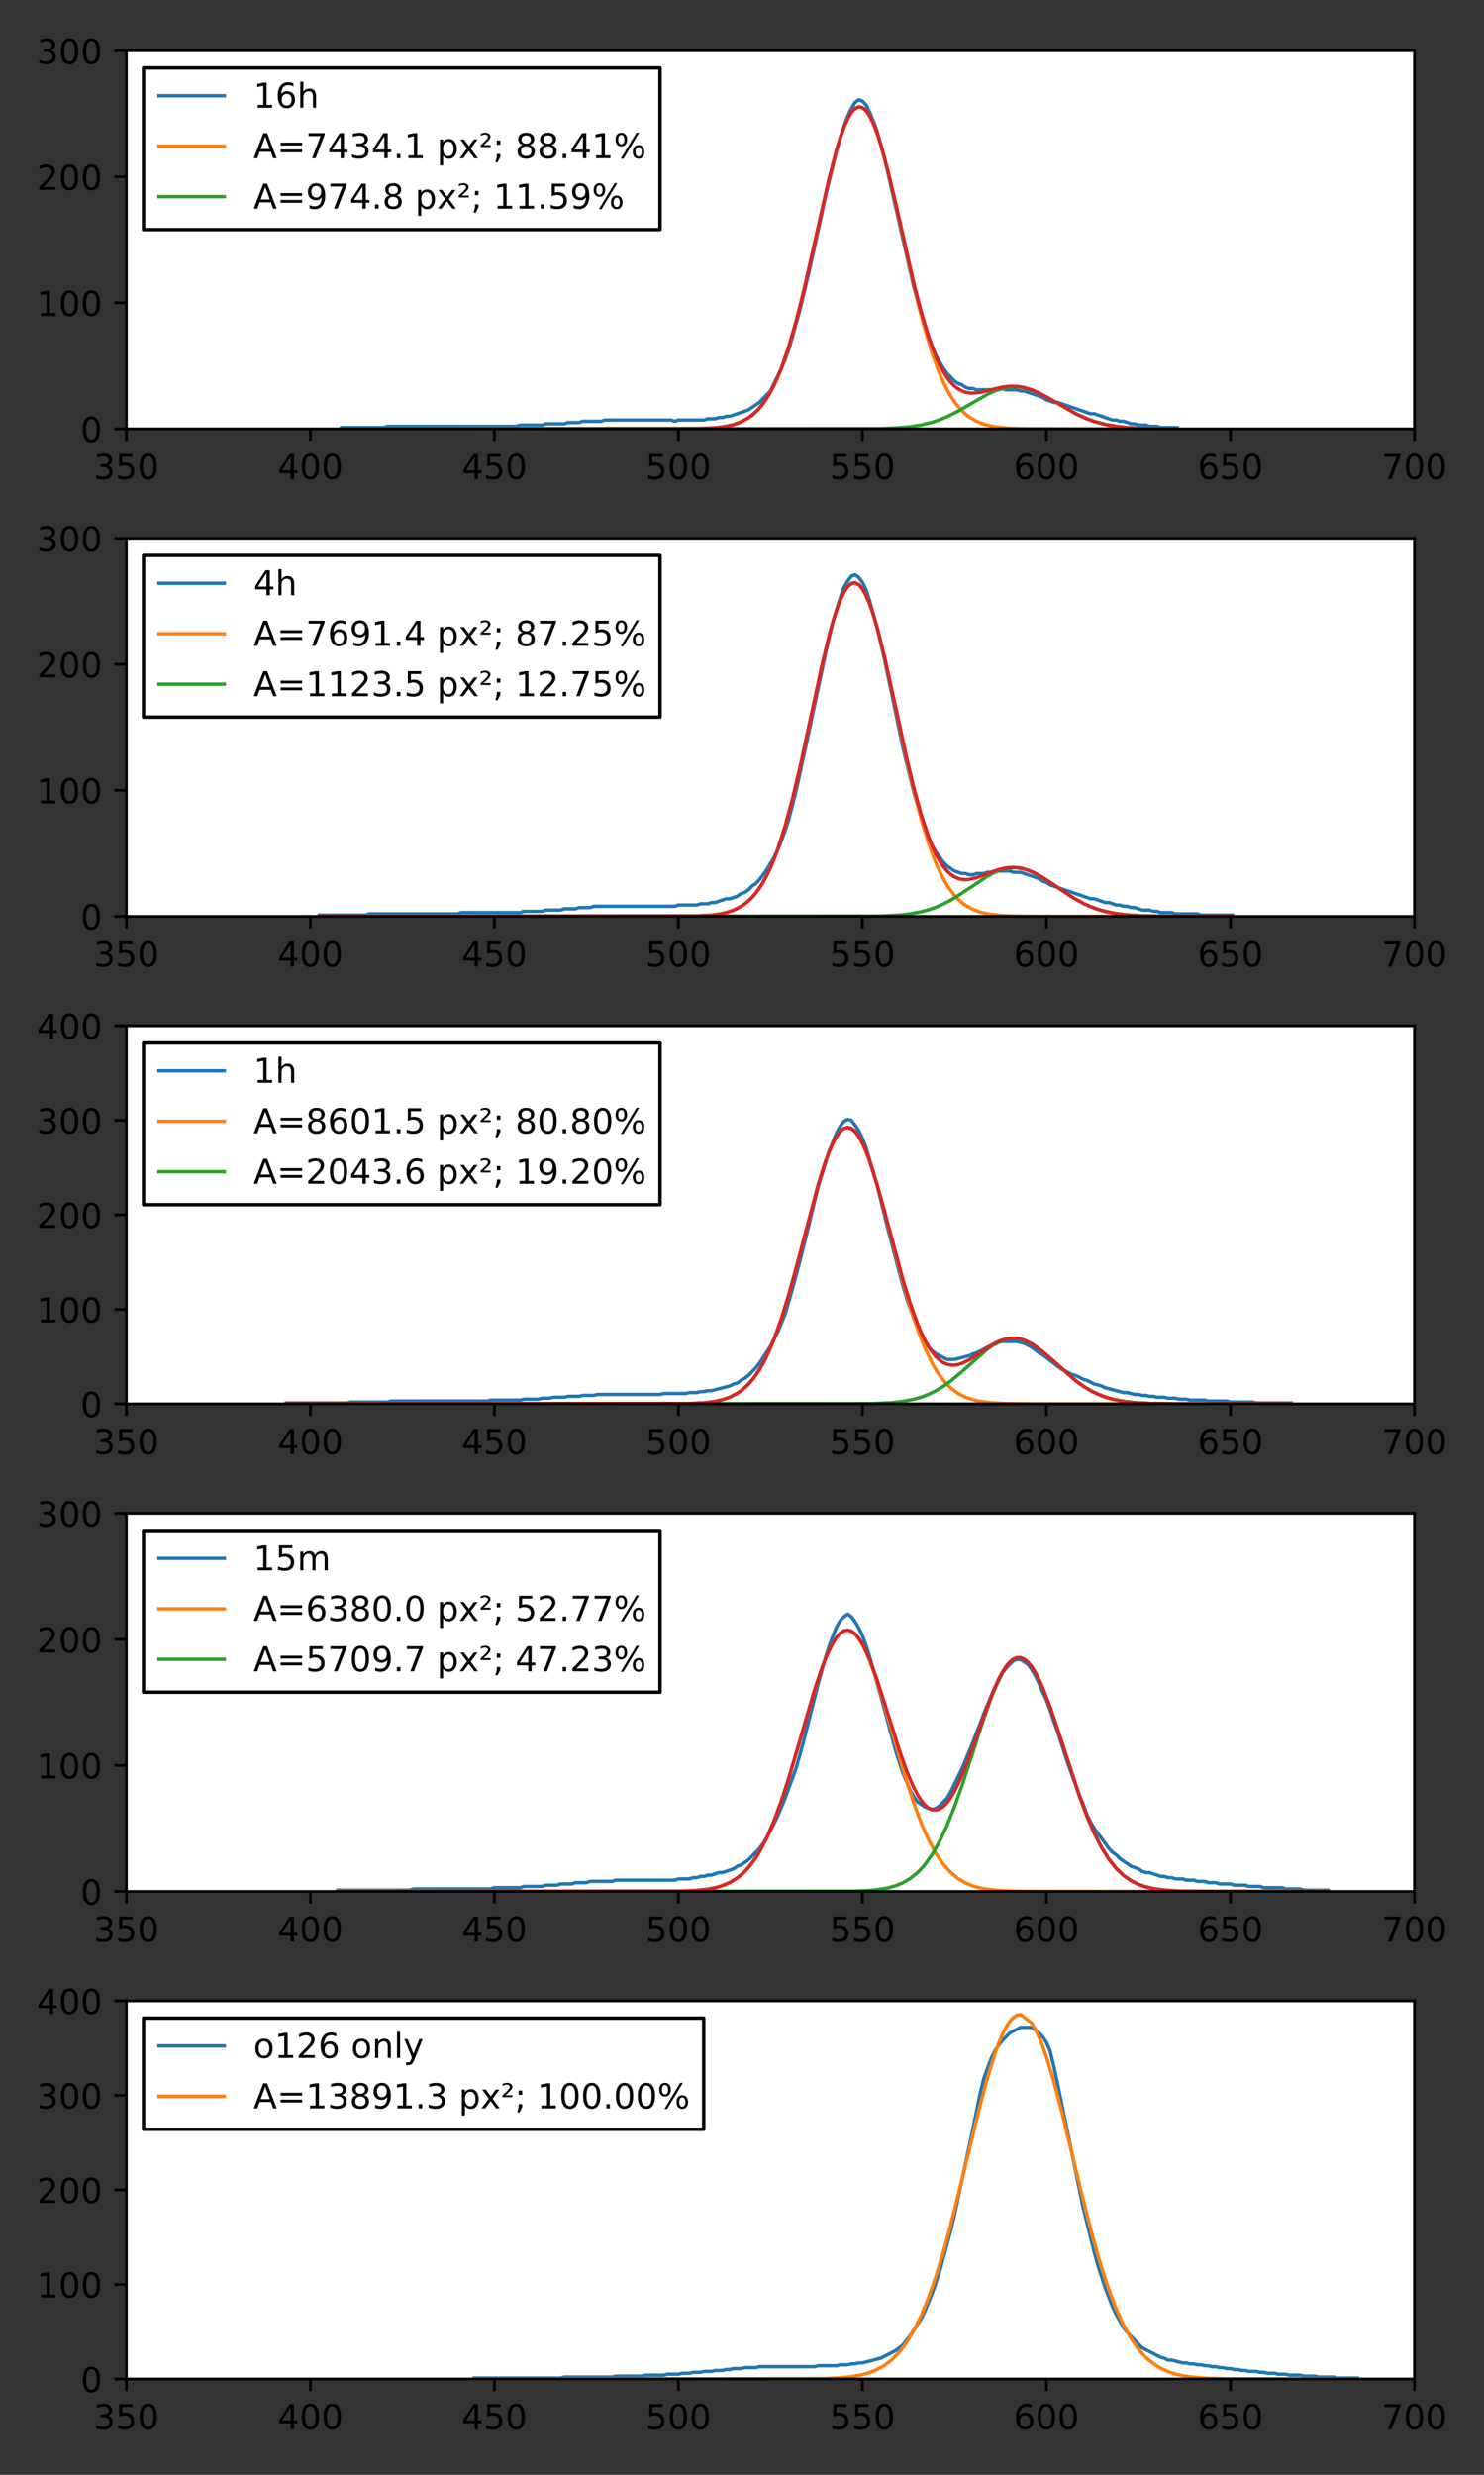 <?xml version="1.0" encoding="utf-8" standalone="no"?>
<!DOCTYPE svg PUBLIC "-//W3C//DTD SVG 1.1//EN"
  "http://www.w3.org/Graphics/SVG/1.1/DTD/svg11.dtd">
<!-- Created with matplotlib (https://matplotlib.org/) -->
<svg height="720pt" version="1.1" viewBox="0 0 432 720" width="432pt" xmlns="http://www.w3.org/2000/svg" xmlns:xlink="http://www.w3.org/1999/xlink">
 <rect x="0" y="0" width="432" height="720" fill="#333333" stroke="none"/>
 <defs>
  <style type="text/css">
*{stroke-linecap:butt;stroke-linejoin:round;}
  </style>
 </defs>
 <g id="figure_1">
  <g id="patch_1">
   <path d="M 0 720 
L 432 720 
L 432 0 
L 0 0 
z
" style="fill:none;"/>
  </g>
  <g id="axes_1">
   <g id="patch_2">
    <path d="M 36.79 124.76 
L 411.75 124.76 
L 411.75 14.76 
L 36.79 14.76 
z
" style="fill:#ffffff;"/>
   </g>
   <g id="matplotlib.axis_1">
    <g id="xtick_1">
     <g id="line2d_1">
      <defs>
       <path d="M 0 0 
L 0 3.5 
" id="m057b76fa07" style="stroke:#000000;stroke-width:0.8;"/>
      </defs>
      <g>
       <use style="stroke:#000000;stroke-width:0.8;" x="36.79" xlink:href="#m057b76fa07" y="124.76"/>
      </g>
     </g>
     <g id="text_1">
      <!-- 350 -->
      <defs>
       <path d="M 40.578 39.312 
Q 47.656 37.797 51.625 33 
Q 55.609 28.219 55.609 21.188 
Q 55.609 10.406 48.188 4.484 
Q 40.766 -1.422 27.094 -1.422 
Q 22.516 -1.422 17.656 -0.516 
Q 12.797 0.391 7.625 2.203 
L 7.625 11.719 
Q 11.719 9.328 16.594 8.109 
Q 21.484 6.891 26.812 6.891 
Q 36.078 6.891 40.938 10.547 
Q 45.797 14.203 45.797 21.188 
Q 45.797 27.641 41.281 31.266 
Q 36.766 34.906 28.719 34.906 
L 20.219 34.906 
L 20.219 43.016 
L 29.109 43.016 
Q 36.375 43.016 40.234 45.922 
Q 44.094 48.828 44.094 54.297 
Q 44.094 59.906 40.109 62.906 
Q 36.141 65.922 28.719 65.922 
Q 24.656 65.922 20.016 65.031 
Q 15.375 64.156 9.812 62.312 
L 9.812 71.094 
Q 15.438 72.656 20.344 73.438 
Q 25.25 74.219 29.594 74.219 
Q 40.828 74.219 47.359 69.109 
Q 53.906 64.016 53.906 55.328 
Q 53.906 49.266 50.438 45.094 
Q 46.969 40.922 40.578 39.312 
z
" id="DejaVuSans-51"/>
       <path d="M 10.797 72.906 
L 49.516 72.906 
L 49.516 64.594 
L 19.828 64.594 
L 19.828 46.734 
Q 21.969 47.469 24.109 47.828 
Q 26.266 48.188 28.422 48.188 
Q 40.625 48.188 47.75 41.5 
Q 54.891 34.812 54.891 23.391 
Q 54.891 11.625 47.562 5.094 
Q 40.234 -1.422 26.906 -1.422 
Q 22.312 -1.422 17.547 -0.641 
Q 12.797 0.141 7.719 1.703 
L 7.719 11.625 
Q 12.109 9.234 16.797 8.062 
Q 21.484 6.891 26.703 6.891 
Q 35.156 6.891 40.078 11.328 
Q 45.016 15.766 45.016 23.391 
Q 45.016 31 40.078 35.438 
Q 35.156 39.891 26.703 39.891 
Q 22.75 39.891 18.812 39.016 
Q 14.891 38.141 10.797 36.281 
z
" id="DejaVuSans-53"/>
       <path d="M 31.781 66.406 
Q 24.172 66.406 20.328 58.906 
Q 16.5 51.422 16.5 36.375 
Q 16.5 21.391 20.328 13.891 
Q 24.172 6.391 31.781 6.391 
Q 39.453 6.391 43.281 13.891 
Q 47.125 21.391 47.125 36.375 
Q 47.125 51.422 43.281 58.906 
Q 39.453 66.406 31.781 66.406 
z
M 31.781 74.219 
Q 44.047 74.219 50.516 64.516 
Q 56.984 54.828 56.984 36.375 
Q 56.984 17.969 50.516 8.266 
Q 44.047 -1.422 31.781 -1.422 
Q 19.531 -1.422 13.062 8.266 
Q 6.594 17.969 6.594 36.375 
Q 6.594 54.828 13.062 64.516 
Q 19.531 74.219 31.781 74.219 
z
" id="DejaVuSans-48"/>
      </defs>
      <g transform="translate(27.246 139.358)scale(0.1 -0.1)">
       <use xlink:href="#DejaVuSans-51"/>
       <use x="63.623" xlink:href="#DejaVuSans-53"/>
       <use x="127.246" xlink:href="#DejaVuSans-48"/>
      </g>
     </g>
    </g>
    <g id="xtick_2">
     <g id="line2d_2">
      <g>
       <use style="stroke:#000000;stroke-width:0.8;" x="90.356" xlink:href="#m057b76fa07" y="124.76"/>
      </g>
     </g>
     <g id="text_2">
      <!-- 400 -->
      <defs>
       <path d="M 37.797 64.312 
L 12.891 25.391 
L 37.797 25.391 
z
M 35.203 72.906 
L 47.609 72.906 
L 47.609 25.391 
L 58.016 25.391 
L 58.016 17.188 
L 47.609 17.188 
L 47.609 0 
L 37.797 0 
L 37.797 17.188 
L 4.891 17.188 
L 4.891 26.703 
z
" id="DejaVuSans-52"/>
      </defs>
      <g transform="translate(80.812 139.358)scale(0.1 -0.1)">
       <use xlink:href="#DejaVuSans-52"/>
       <use x="63.623" xlink:href="#DejaVuSans-48"/>
       <use x="127.246" xlink:href="#DejaVuSans-48"/>
      </g>
     </g>
    </g>
    <g id="xtick_3">
     <g id="line2d_3">
      <g>
       <use style="stroke:#000000;stroke-width:0.8;" x="143.921" xlink:href="#m057b76fa07" y="124.76"/>
      </g>
     </g>
     <g id="text_3">
      <!-- 450 -->
      <g transform="translate(134.378 139.358)scale(0.1 -0.1)">
       <use xlink:href="#DejaVuSans-52"/>
       <use x="63.623" xlink:href="#DejaVuSans-53"/>
       <use x="127.246" xlink:href="#DejaVuSans-48"/>
      </g>
     </g>
    </g>
    <g id="xtick_4">
     <g id="line2d_4">
      <g>
       <use style="stroke:#000000;stroke-width:0.8;" x="197.487" xlink:href="#m057b76fa07" y="124.76"/>
      </g>
     </g>
     <g id="text_4">
      <!-- 500 -->
      <g transform="translate(187.943 139.358)scale(0.1 -0.1)">
       <use xlink:href="#DejaVuSans-53"/>
       <use x="63.623" xlink:href="#DejaVuSans-48"/>
       <use x="127.246" xlink:href="#DejaVuSans-48"/>
      </g>
     </g>
    </g>
    <g id="xtick_5">
     <g id="line2d_5">
      <g>
       <use style="stroke:#000000;stroke-width:0.8;" x="251.053" xlink:href="#m057b76fa07" y="124.76"/>
      </g>
     </g>
     <g id="text_5">
      <!-- 550 -->
      <g transform="translate(241.509 139.358)scale(0.1 -0.1)">
       <use xlink:href="#DejaVuSans-53"/>
       <use x="63.623" xlink:href="#DejaVuSans-53"/>
       <use x="127.246" xlink:href="#DejaVuSans-48"/>
      </g>
     </g>
    </g>
    <g id="xtick_6">
     <g id="line2d_6">
      <g>
       <use style="stroke:#000000;stroke-width:0.8;" x="304.619" xlink:href="#m057b76fa07" y="124.76"/>
      </g>
     </g>
     <g id="text_6">
      <!-- 600 -->
      <defs>
       <path d="M 33.016 40.375 
Q 26.375 40.375 22.484 35.828 
Q 18.609 31.297 18.609 23.391 
Q 18.609 15.531 22.484 10.953 
Q 26.375 6.391 33.016 6.391 
Q 39.656 6.391 43.531 10.953 
Q 47.406 15.531 47.406 23.391 
Q 47.406 31.297 43.531 35.828 
Q 39.656 40.375 33.016 40.375 
z
M 52.594 71.297 
L 52.594 62.312 
Q 48.875 64.062 45.094 64.984 
Q 41.312 65.922 37.594 65.922 
Q 27.828 65.922 22.672 59.328 
Q 17.531 52.734 16.797 39.406 
Q 19.672 43.656 24.016 45.922 
Q 28.375 48.188 33.594 48.188 
Q 44.578 48.188 50.953 41.516 
Q 57.328 34.859 57.328 23.391 
Q 57.328 12.156 50.688 5.359 
Q 44.047 -1.422 33.016 -1.422 
Q 20.359 -1.422 13.672 8.266 
Q 6.984 17.969 6.984 36.375 
Q 6.984 53.656 15.188 63.938 
Q 23.391 74.219 37.203 74.219 
Q 40.922 74.219 44.703 73.484 
Q 48.484 72.75 52.594 71.297 
z
" id="DejaVuSans-54"/>
      </defs>
      <g transform="translate(295.075 139.358)scale(0.1 -0.1)">
       <use xlink:href="#DejaVuSans-54"/>
       <use x="63.623" xlink:href="#DejaVuSans-48"/>
       <use x="127.246" xlink:href="#DejaVuSans-48"/>
      </g>
     </g>
    </g>
    <g id="xtick_7">
     <g id="line2d_7">
      <g>
       <use style="stroke:#000000;stroke-width:0.8;" x="358.184" xlink:href="#m057b76fa07" y="124.76"/>
      </g>
     </g>
     <g id="text_7">
      <!-- 650 -->
      <g transform="translate(348.641 139.358)scale(0.1 -0.1)">
       <use xlink:href="#DejaVuSans-54"/>
       <use x="63.623" xlink:href="#DejaVuSans-53"/>
       <use x="127.246" xlink:href="#DejaVuSans-48"/>
      </g>
     </g>
    </g>
    <g id="xtick_8">
     <g id="line2d_8">
      <g>
       <use style="stroke:#000000;stroke-width:0.8;" x="411.75" xlink:href="#m057b76fa07" y="124.76"/>
      </g>
     </g>
     <g id="text_8">
      <!-- 700 -->
      <defs>
       <path d="M 8.203 72.906 
L 55.078 72.906 
L 55.078 68.703 
L 28.609 0 
L 18.312 0 
L 43.219 64.594 
L 8.203 64.594 
z
" id="DejaVuSans-55"/>
      </defs>
      <g transform="translate(402.206 139.358)scale(0.1 -0.1)">
       <use xlink:href="#DejaVuSans-55"/>
       <use x="63.623" xlink:href="#DejaVuSans-48"/>
       <use x="127.246" xlink:href="#DejaVuSans-48"/>
      </g>
     </g>
    </g>
   </g>
   <g id="matplotlib.axis_2">
    <g id="ytick_1">
     <g id="line2d_9">
      <defs>
       <path d="M 0 0 
L -3.5 0 
" id="m87de061a2a" style="stroke:#000000;stroke-width:0.8;"/>
      </defs>
      <g>
       <use style="stroke:#000000;stroke-width:0.8;" x="36.79" xlink:href="#m87de061a2a" y="124.76"/>
      </g>
     </g>
     <g id="text_9">
      <!-- 0 -->
      <g transform="translate(23.427 128.559)scale(0.1 -0.1)">
       <use xlink:href="#DejaVuSans-48"/>
      </g>
     </g>
    </g>
    <g id="ytick_2">
     <g id="line2d_10">
      <g>
       <use style="stroke:#000000;stroke-width:0.8;" x="36.79" xlink:href="#m87de061a2a" y="88.093"/>
      </g>
     </g>
     <g id="text_10">
      <!-- 100 -->
      <defs>
       <path d="M 12.406 8.297 
L 28.516 8.297 
L 28.516 63.922 
L 10.984 60.406 
L 10.984 69.391 
L 28.422 72.906 
L 38.281 72.906 
L 38.281 8.297 
L 54.391 8.297 
L 54.391 0 
L 12.406 0 
z
" id="DejaVuSans-49"/>
      </defs>
      <g transform="translate(10.703 91.893)scale(0.1 -0.1)">
       <use xlink:href="#DejaVuSans-49"/>
       <use x="63.623" xlink:href="#DejaVuSans-48"/>
       <use x="127.246" xlink:href="#DejaVuSans-48"/>
      </g>
     </g>
    </g>
    <g id="ytick_3">
     <g id="line2d_11">
      <g>
       <use style="stroke:#000000;stroke-width:0.8;" x="36.79" xlink:href="#m87de061a2a" y="51.427"/>
      </g>
     </g>
     <g id="text_11">
      <!-- 200 -->
      <defs>
       <path d="M 19.188 8.297 
L 53.609 8.297 
L 53.609 0 
L 7.328 0 
L 7.328 8.297 
Q 12.938 14.109 22.625 23.891 
Q 32.328 33.688 34.812 36.531 
Q 39.547 41.844 41.422 45.531 
Q 43.312 49.219 43.312 52.781 
Q 43.312 58.594 39.234 62.25 
Q 35.156 65.922 28.609 65.922 
Q 23.969 65.922 18.812 64.312 
Q 13.672 62.703 7.812 59.422 
L 7.812 69.391 
Q 13.766 71.781 18.938 73 
Q 24.125 74.219 28.422 74.219 
Q 39.75 74.219 46.484 68.547 
Q 53.219 62.891 53.219 53.422 
Q 53.219 48.922 51.531 44.891 
Q 49.859 40.875 45.406 35.406 
Q 44.188 33.984 37.641 27.219 
Q 31.109 20.453 19.188 8.297 
z
" id="DejaVuSans-50"/>
      </defs>
      <g transform="translate(10.703 55.226)scale(0.1 -0.1)">
       <use xlink:href="#DejaVuSans-50"/>
       <use x="63.623" xlink:href="#DejaVuSans-48"/>
       <use x="127.246" xlink:href="#DejaVuSans-48"/>
      </g>
     </g>
    </g>
    <g id="ytick_4">
     <g id="line2d_12">
      <g>
       <use style="stroke:#000000;stroke-width:0.8;" x="36.79" xlink:href="#m87de061a2a" y="14.76"/>
      </g>
     </g>
     <g id="text_12">
      <!-- 300 -->
      <g transform="translate(10.703 18.559)scale(0.1 -0.1)">
       <use xlink:href="#DejaVuSans-51"/>
       <use x="63.623" xlink:href="#DejaVuSans-48"/>
       <use x="127.246" xlink:href="#DejaVuSans-48"/>
      </g>
     </g>
    </g>
   </g>
   <g id="line2d_13">
    <path clip-path="url(#p406eae8187)" d="M 98.926 124.393 
L 111.782 124.393 
L 112.853 124.027 
L 150.349 124.027 
L 151.421 123.66 
L 157.849 123.66 
L 158.92 123.293 
L 164.276 123.293 
L 165.348 122.927 
L 168.562 122.927 
L 169.633 122.56 
L 174.99 122.56 
L 176.061 122.193 
L 195.345 122.193 
L 196.416 122.56 
L 197.487 122.193 
L 204.986 122.193 
L 206.058 121.827 
L 208.2 121.827 
L 209.272 121.46 
L 210.343 121.46 
L 211.414 121.093 
L 212.486 121.093 
L 217.842 119.26 
L 221.056 117.06 
L 224.27 113.76 
L 227.484 107.16 
L 228.555 104.593 
L 229.627 101.66 
L 232.841 90.293 
L 236.054 76.727 
L 239.268 62.06 
L 240.34 56.927 
L 243.554 43.727 
L 245.696 36.76 
L 246.768 33.827 
L 247.839 31.627 
L 248.91 29.793 
L 249.982 29.06 
L 251.053 29.427 
L 252.124 30.527 
L 253.195 32.727 
L 254.267 35.293 
L 255.338 38.227 
L 257.481 45.927 
L 266.051 83.693 
L 268.194 91.76 
L 269.265 95.06 
L 271.408 100.927 
L 272.479 103.493 
L 274.622 107.16 
L 275.693 108.627 
L 277.836 110.827 
L 278.907 111.56 
L 279.978 111.927 
L 281.05 112.66 
L 282.121 113.027 
L 283.192 113.027 
L 284.264 113.393 
L 290.691 113.393 
L 291.763 113.027 
L 292.834 113.393 
L 296.048 113.393 
L 297.119 113.76 
L 298.191 113.76 
L 303.547 115.593 
L 304.619 116.327 
L 306.761 117.06 
L 307.833 117.06 
L 317.474 120.36 
L 318.546 120.36 
L 323.902 122.193 
L 324.974 122.193 
L 326.045 122.56 
L 327.116 122.56 
L 329.259 123.293 
L 330.33 123.293 
L 331.401 123.66 
L 333.544 123.66 
L 334.615 124.027 
L 336.758 124.027 
L 337.829 124.393 
L 343.186 124.393 
L 343.186 124.393 
" style="fill:none;stroke:#1f77b4;"/>
   </g>
   <g id="line2d_14">
    <path clip-path="url(#p406eae8187)" d="M 98.926 124.76 
L 203.915 124.667 
L 208.2 124.445 
L 211.414 124.031 
L 213.557 123.531 
L 215.699 122.749 
L 217.842 121.566 
L 218.913 120.779 
L 219.985 119.836 
L 221.056 118.713 
L 222.127 117.39 
L 223.199 115.843 
L 224.27 114.051 
L 225.341 111.995 
L 226.413 109.656 
L 227.484 107.021 
L 229.627 100.829 
L 231.769 93.419 
L 233.912 84.916 
L 237.126 70.737 
L 241.411 51.685 
L 243.554 43.471 
L 244.625 39.972 
L 245.696 36.977 
L 246.768 34.547 
L 247.839 32.736 
L 248.91 31.582 
L 249.982 31.11 
L 251.053 31.332 
L 252.124 32.243 
L 253.195 33.821 
L 254.267 36.033 
L 255.338 38.831 
L 256.409 42.156 
L 258.552 50.105 
L 260.695 59.262 
L 267.123 87.741 
L 269.265 95.917 
L 271.408 102.944 
L 273.55 108.741 
L 274.622 111.185 
L 275.693 113.342 
L 276.764 115.227 
L 277.836 116.859 
L 278.907 118.26 
L 279.978 119.453 
L 281.05 120.458 
L 282.121 121.299 
L 284.264 122.569 
L 286.406 123.414 
L 288.549 123.957 
L 290.691 124.295 
L 293.905 124.566 
L 299.262 124.721 
L 313.189 124.76 
L 343.186 124.76 
L 343.186 124.76 
" style="fill:none;stroke:#ff7f0e;"/>
   </g>
   <g id="line2d_15">
    <path clip-path="url(#p406eae8187)" d="M 98.926 124.76 
L 256.409 124.668 
L 261.766 124.438 
L 264.98 124.135 
L 268.194 123.624 
L 271.408 122.83 
L 273.55 122.111 
L 275.693 121.231 
L 278.907 119.627 
L 283.192 117.135 
L 287.478 114.701 
L 289.62 113.709 
L 291.763 112.975 
L 293.905 112.559 
L 296.048 112.498 
L 298.191 112.797 
L 300.333 113.43 
L 302.476 114.344 
L 305.69 116.074 
L 313.189 120.375 
L 316.403 121.833 
L 318.546 122.606 
L 321.76 123.474 
L 324.974 124.041 
L 328.187 124.385 
L 332.473 124.618 
L 339.972 124.74 
L 343.186 124.752 
L 343.186 124.752 
" style="fill:none;stroke:#2ca02c;"/>
   </g>
   <g id="line2d_16">
    <path clip-path="url(#p406eae8187)" d="M 98.926 124.76 
L 203.915 124.667 
L 208.2 124.445 
L 211.414 124.031 
L 213.557 123.531 
L 215.699 122.749 
L 217.842 121.566 
L 218.913 120.779 
L 219.985 119.836 
L 221.056 118.713 
L 222.127 117.39 
L 223.199 115.843 
L 224.27 114.051 
L 225.341 111.995 
L 226.413 109.656 
L 227.484 107.021 
L 229.627 100.829 
L 231.769 93.419 
L 233.912 84.916 
L 237.126 70.737 
L 241.411 51.684 
L 243.554 43.469 
L 244.625 39.969 
L 245.696 36.973 
L 246.768 34.541 
L 247.839 32.728 
L 248.91 31.57 
L 249.982 31.094 
L 251.053 31.311 
L 252.124 32.213 
L 253.195 33.781 
L 254.267 35.98 
L 255.338 38.762 
L 256.409 42.065 
L 258.552 49.95 
L 260.695 59.008 
L 266.051 82.517 
L 268.194 90.826 
L 270.337 97.952 
L 271.408 101.013 
L 272.479 103.726 
L 273.55 106.092 
L 274.622 108.116 
L 275.693 109.812 
L 276.764 111.198 
L 277.836 112.295 
L 278.907 113.127 
L 279.978 113.722 
L 281.05 114.108 
L 282.121 114.315 
L 283.192 114.371 
L 285.335 114.147 
L 288.549 113.374 
L 291.763 112.625 
L 293.905 112.365 
L 296.048 112.394 
L 298.191 112.743 
L 300.333 113.403 
L 302.476 114.33 
L 305.69 116.07 
L 313.189 120.375 
L 316.403 121.833 
L 318.546 122.606 
L 321.76 123.474 
L 324.974 124.041 
L 328.187 124.385 
L 332.473 124.618 
L 339.972 124.74 
L 343.186 124.752 
L 343.186 124.752 
" style="fill:none;stroke:#d62728;"/>
   </g>
   <g id="patch_3">
    <path d="M 36.79 124.76 
L 36.79 14.76 
" style="fill:none;stroke:#000000;stroke-linecap:square;stroke-linejoin:miter;stroke-width:0.8;"/>
   </g>
   <g id="patch_4">
    <path d="M 411.75 124.76 
L 411.75 14.76 
" style="fill:none;stroke:#000000;stroke-linecap:square;stroke-linejoin:miter;stroke-width:0.8;"/>
   </g>
   <g id="patch_5">
    <path d="M 36.79 124.76 
L 411.75 124.76 
" style="fill:none;stroke:#000000;stroke-linecap:square;stroke-linejoin:miter;stroke-width:0.8;"/>
   </g>
   <g id="patch_6">
    <path d="M 36.79 14.76 
L 411.75 14.76 
" style="fill:none;stroke:#000000;stroke-linecap:square;stroke-linejoin:miter;stroke-width:0.8;"/>
   </g>
   <g id="legend_1">
    <g id="patch_7">
     <path d="M 41.79 66.794 
L 192.132 66.794 
L 192.132 19.76 
L 41.79 19.76 
z
" style="fill:#ffffff;stroke:#000000;stroke-linejoin:miter;"/>
    </g>
    <g id="line2d_17">
     <path d="M 45.79 27.858 
L 65.79 27.858 
" style="fill:none;stroke:#1f77b4;"/>
    </g>
    <g id="line2d_18"/>
    <g id="text_13">
     <!-- 16h -->
     <defs>
      <path d="M 54.891 33.016 
L 54.891 0 
L 45.906 0 
L 45.906 32.719 
Q 45.906 40.484 42.875 44.328 
Q 39.844 48.188 33.797 48.188 
Q 26.516 48.188 22.312 43.547 
Q 18.109 38.922 18.109 30.906 
L 18.109 0 
L 9.078 0 
L 9.078 75.984 
L 18.109 75.984 
L 18.109 46.188 
Q 21.344 51.125 25.703 53.562 
Q 30.078 56 35.797 56 
Q 45.219 56 50.047 50.172 
Q 54.891 44.344 54.891 33.016 
z
" id="DejaVuSans-104"/>
     </defs>
     <g transform="translate(73.79 31.358)scale(0.1 -0.1)">
      <use xlink:href="#DejaVuSans-49"/>
      <use x="63.623" xlink:href="#DejaVuSans-54"/>
      <use x="127.246" xlink:href="#DejaVuSans-104"/>
     </g>
    </g>
    <g id="line2d_19">
     <path d="M 45.79 42.537 
L 65.79 42.537 
" style="fill:none;stroke:#ff7f0e;"/>
    </g>
    <g id="line2d_20"/>
    <g id="text_14">
     <!-- A=7434.1 px²; 88.41% -->
     <defs>
      <path d="M 34.188 63.188 
L 20.797 26.906 
L 47.609 26.906 
z
M 28.609 72.906 
L 39.797 72.906 
L 67.578 0 
L 57.328 0 
L 50.688 18.703 
L 17.828 18.703 
L 11.188 0 
L 0.781 0 
z
" id="DejaVuSans-65"/>
      <path d="M 10.594 45.406 
L 73.188 45.406 
L 73.188 37.203 
L 10.594 37.203 
z
M 10.594 25.484 
L 73.188 25.484 
L 73.188 17.188 
L 10.594 17.188 
z
" id="DejaVuSans-61"/>
      <path d="M 10.688 12.406 
L 21 12.406 
L 21 0 
L 10.688 0 
z
" id="DejaVuSans-46"/>
      <path id="DejaVuSans-32"/>
      <path d="M 18.109 8.203 
L 18.109 -20.797 
L 9.078 -20.797 
L 9.078 54.688 
L 18.109 54.688 
L 18.109 46.391 
Q 20.953 51.266 25.266 53.625 
Q 29.594 56 35.594 56 
Q 45.562 56 51.781 48.094 
Q 58.016 40.188 58.016 27.297 
Q 58.016 14.406 51.781 6.484 
Q 45.562 -1.422 35.594 -1.422 
Q 29.594 -1.422 25.266 0.953 
Q 20.953 3.328 18.109 8.203 
z
M 48.688 27.297 
Q 48.688 37.203 44.609 42.844 
Q 40.531 48.484 33.406 48.484 
Q 26.266 48.484 22.188 42.844 
Q 18.109 37.203 18.109 27.297 
Q 18.109 17.391 22.188 11.75 
Q 26.266 6.109 33.406 6.109 
Q 40.531 6.109 44.609 11.75 
Q 48.688 17.391 48.688 27.297 
z
" id="DejaVuSans-112"/>
      <path d="M 54.891 54.688 
L 35.109 28.078 
L 55.906 0 
L 45.312 0 
L 29.391 21.484 
L 13.484 0 
L 2.875 0 
L 24.125 28.609 
L 4.688 54.688 
L 15.281 54.688 
L 29.781 35.203 
L 44.281 54.688 
z
" id="DejaVuSans-120"/>
      <path d="M 13.094 38.188 
L 33.797 38.188 
L 33.797 32.625 
L 4.594 32.625 
L 4.594 37.984 
Q 6.25 39.5 9.328 42.234 
Q 26.125 57.125 26.125 61.719 
Q 26.125 64.938 23.578 66.906 
Q 21.047 68.891 16.891 68.891 
Q 14.359 68.891 11.375 68.031 
Q 8.406 67.188 4.891 65.484 
L 4.891 71.484 
Q 8.641 72.859 11.891 73.531 
Q 15.141 74.219 17.922 74.219 
Q 25 74.219 29.25 71 
Q 33.5 67.781 33.5 62.5 
Q 33.5 55.719 17.328 41.844 
Q 14.594 39.5 13.094 38.188 
z
" id="DejaVuSans-178"/>
      <path d="M 11.719 51.703 
L 22.016 51.703 
L 22.016 39.312 
L 11.719 39.312 
z
M 11.719 12.406 
L 22.016 12.406 
L 22.016 4 
L 14.016 -11.625 
L 7.719 -11.625 
L 11.719 4 
z
" id="DejaVuSans-59"/>
      <path d="M 31.781 34.625 
Q 24.75 34.625 20.719 30.859 
Q 16.703 27.094 16.703 20.516 
Q 16.703 13.922 20.719 10.156 
Q 24.75 6.391 31.781 6.391 
Q 38.812 6.391 42.859 10.172 
Q 46.922 13.969 46.922 20.516 
Q 46.922 27.094 42.891 30.859 
Q 38.875 34.625 31.781 34.625 
z
M 21.922 38.812 
Q 15.578 40.375 12.031 44.719 
Q 8.5 49.078 8.5 55.328 
Q 8.5 64.062 14.719 69.141 
Q 20.953 74.219 31.781 74.219 
Q 42.672 74.219 48.875 69.141 
Q 55.078 64.062 55.078 55.328 
Q 55.078 49.078 51.531 44.719 
Q 48 40.375 41.703 38.812 
Q 48.828 37.156 52.797 32.312 
Q 56.781 27.484 56.781 20.516 
Q 56.781 9.906 50.312 4.234 
Q 43.844 -1.422 31.781 -1.422 
Q 19.734 -1.422 13.25 4.234 
Q 6.781 9.906 6.781 20.516 
Q 6.781 27.484 10.781 32.312 
Q 14.797 37.156 21.922 38.812 
z
M 18.312 54.391 
Q 18.312 48.734 21.844 45.562 
Q 25.391 42.391 31.781 42.391 
Q 38.141 42.391 41.719 45.562 
Q 45.312 48.734 45.312 54.391 
Q 45.312 60.062 41.719 63.234 
Q 38.141 66.406 31.781 66.406 
Q 25.391 66.406 21.844 63.234 
Q 18.312 60.062 18.312 54.391 
z
" id="DejaVuSans-56"/>
      <path d="M 72.703 32.078 
Q 68.453 32.078 66.031 28.469 
Q 63.625 24.859 63.625 18.406 
Q 63.625 12.062 66.031 8.422 
Q 68.453 4.781 72.703 4.781 
Q 76.859 4.781 79.266 8.422 
Q 81.688 12.062 81.688 18.406 
Q 81.688 24.812 79.266 28.438 
Q 76.859 32.078 72.703 32.078 
z
M 72.703 38.281 
Q 80.422 38.281 84.953 32.906 
Q 89.5 27.547 89.5 18.406 
Q 89.5 9.281 84.938 3.922 
Q 80.375 -1.422 72.703 -1.422 
Q 64.891 -1.422 60.344 3.922 
Q 55.812 9.281 55.812 18.406 
Q 55.812 27.594 60.375 32.938 
Q 64.938 38.281 72.703 38.281 
z
M 22.312 68.016 
Q 18.109 68.016 15.688 64.375 
Q 13.281 60.75 13.281 54.391 
Q 13.281 47.953 15.672 44.328 
Q 18.062 40.719 22.312 40.719 
Q 26.562 40.719 28.969 44.328 
Q 31.391 47.953 31.391 54.391 
Q 31.391 60.688 28.953 64.344 
Q 26.516 68.016 22.312 68.016 
z
M 66.406 74.219 
L 74.219 74.219 
L 28.609 -1.422 
L 20.797 -1.422 
z
M 22.312 74.219 
Q 30.031 74.219 34.609 68.875 
Q 39.203 63.531 39.203 54.391 
Q 39.203 45.172 34.641 39.844 
Q 30.078 34.516 22.312 34.516 
Q 14.547 34.516 10.031 39.859 
Q 5.516 45.219 5.516 54.391 
Q 5.516 63.484 10.047 68.844 
Q 14.594 74.219 22.312 74.219 
z
" id="DejaVuSans-37"/>
     </defs>
     <g transform="translate(73.79 46.037)scale(0.1 -0.1)">
      <use xlink:href="#DejaVuSans-65"/>
      <use x="68.408" xlink:href="#DejaVuSans-61"/>
      <use x="152.197" xlink:href="#DejaVuSans-55"/>
      <use x="215.82" xlink:href="#DejaVuSans-52"/>
      <use x="279.443" xlink:href="#DejaVuSans-51"/>
      <use x="343.066" xlink:href="#DejaVuSans-52"/>
      <use x="406.689" xlink:href="#DejaVuSans-46"/>
      <use x="438.477" xlink:href="#DejaVuSans-49"/>
      <use x="502.1" xlink:href="#DejaVuSans-32"/>
      <use x="533.887" xlink:href="#DejaVuSans-112"/>
      <use x="597.363" xlink:href="#DejaVuSans-120"/>
      <use x="656.543" xlink:href="#DejaVuSans-178"/>
      <use x="696.631" xlink:href="#DejaVuSans-59"/>
      <use x="730.322" xlink:href="#DejaVuSans-32"/>
      <use x="762.109" xlink:href="#DejaVuSans-56"/>
      <use x="825.732" xlink:href="#DejaVuSans-56"/>
      <use x="889.355" xlink:href="#DejaVuSans-46"/>
      <use x="921.143" xlink:href="#DejaVuSans-52"/>
      <use x="984.766" xlink:href="#DejaVuSans-49"/>
      <use x="1048.389" xlink:href="#DejaVuSans-37"/>
     </g>
    </g>
    <g id="line2d_21">
     <path d="M 45.79 57.215 
L 65.79 57.215 
" style="fill:none;stroke:#2ca02c;"/>
    </g>
    <g id="line2d_22"/>
    <g id="text_15">
     <!-- A=974.8 px²; 11.59% -->
     <defs>
      <path d="M 10.984 1.516 
L 10.984 10.5 
Q 14.703 8.734 18.5 7.812 
Q 22.312 6.891 25.984 6.891 
Q 35.75 6.891 40.891 13.453 
Q 46.047 20.016 46.781 33.406 
Q 43.953 29.203 39.594 26.953 
Q 35.25 24.703 29.984 24.703 
Q 19.047 24.703 12.672 31.312 
Q 6.297 37.938 6.297 49.422 
Q 6.297 60.641 12.938 67.422 
Q 19.578 74.219 30.609 74.219 
Q 43.266 74.219 49.922 64.516 
Q 56.594 54.828 56.594 36.375 
Q 56.594 19.141 48.406 8.859 
Q 40.234 -1.422 26.422 -1.422 
Q 22.703 -1.422 18.891 -0.688 
Q 15.094 0.047 10.984 1.516 
z
M 30.609 32.422 
Q 37.25 32.422 41.125 36.953 
Q 45.016 41.5 45.016 49.422 
Q 45.016 57.281 41.125 61.844 
Q 37.25 66.406 30.609 66.406 
Q 23.969 66.406 20.094 61.844 
Q 16.219 57.281 16.219 49.422 
Q 16.219 41.5 20.094 36.953 
Q 23.969 32.422 30.609 32.422 
z
" id="DejaVuSans-57"/>
     </defs>
     <g transform="translate(73.79 60.715)scale(0.1 -0.1)">
      <use xlink:href="#DejaVuSans-65"/>
      <use x="68.408" xlink:href="#DejaVuSans-61"/>
      <use x="152.197" xlink:href="#DejaVuSans-57"/>
      <use x="215.82" xlink:href="#DejaVuSans-55"/>
      <use x="279.443" xlink:href="#DejaVuSans-52"/>
      <use x="343.066" xlink:href="#DejaVuSans-46"/>
      <use x="374.854" xlink:href="#DejaVuSans-56"/>
      <use x="438.477" xlink:href="#DejaVuSans-32"/>
      <use x="470.264" xlink:href="#DejaVuSans-112"/>
      <use x="533.74" xlink:href="#DejaVuSans-120"/>
      <use x="592.92" xlink:href="#DejaVuSans-178"/>
      <use x="633.008" xlink:href="#DejaVuSans-59"/>
      <use x="666.699" xlink:href="#DejaVuSans-32"/>
      <use x="698.486" xlink:href="#DejaVuSans-49"/>
      <use x="762.109" xlink:href="#DejaVuSans-49"/>
      <use x="825.732" xlink:href="#DejaVuSans-46"/>
      <use x="857.52" xlink:href="#DejaVuSans-53"/>
      <use x="921.143" xlink:href="#DejaVuSans-57"/>
      <use x="984.766" xlink:href="#DejaVuSans-37"/>
     </g>
    </g>
   </g>
  </g>
  <g id="axes_2">
   <g id="patch_8">
    <path d="M 36.79 266.6 
L 411.75 266.6 
L 411.75 156.6 
L 36.79 156.6 
z
" style="fill:#ffffff;"/>
   </g>
   <g id="matplotlib.axis_3">
    <g id="xtick_9">
     <g id="line2d_23">
      <g>
       <use style="stroke:#000000;stroke-width:0.8;" x="36.79" xlink:href="#m057b76fa07" y="266.6"/>
      </g>
     </g>
     <g id="text_16">
      <!-- 350 -->
      <g transform="translate(27.246 281.198)scale(0.1 -0.1)">
       <use xlink:href="#DejaVuSans-51"/>
       <use x="63.623" xlink:href="#DejaVuSans-53"/>
       <use x="127.246" xlink:href="#DejaVuSans-48"/>
      </g>
     </g>
    </g>
    <g id="xtick_10">
     <g id="line2d_24">
      <g>
       <use style="stroke:#000000;stroke-width:0.8;" x="90.356" xlink:href="#m057b76fa07" y="266.6"/>
      </g>
     </g>
     <g id="text_17">
      <!-- 400 -->
      <g transform="translate(80.812 281.198)scale(0.1 -0.1)">
       <use xlink:href="#DejaVuSans-52"/>
       <use x="63.623" xlink:href="#DejaVuSans-48"/>
       <use x="127.246" xlink:href="#DejaVuSans-48"/>
      </g>
     </g>
    </g>
    <g id="xtick_11">
     <g id="line2d_25">
      <g>
       <use style="stroke:#000000;stroke-width:0.8;" x="143.921" xlink:href="#m057b76fa07" y="266.6"/>
      </g>
     </g>
     <g id="text_18">
      <!-- 450 -->
      <g transform="translate(134.378 281.198)scale(0.1 -0.1)">
       <use xlink:href="#DejaVuSans-52"/>
       <use x="63.623" xlink:href="#DejaVuSans-53"/>
       <use x="127.246" xlink:href="#DejaVuSans-48"/>
      </g>
     </g>
    </g>
    <g id="xtick_12">
     <g id="line2d_26">
      <g>
       <use style="stroke:#000000;stroke-width:0.8;" x="197.487" xlink:href="#m057b76fa07" y="266.6"/>
      </g>
     </g>
     <g id="text_19">
      <!-- 500 -->
      <g transform="translate(187.943 281.198)scale(0.1 -0.1)">
       <use xlink:href="#DejaVuSans-53"/>
       <use x="63.623" xlink:href="#DejaVuSans-48"/>
       <use x="127.246" xlink:href="#DejaVuSans-48"/>
      </g>
     </g>
    </g>
    <g id="xtick_13">
     <g id="line2d_27">
      <g>
       <use style="stroke:#000000;stroke-width:0.8;" x="251.053" xlink:href="#m057b76fa07" y="266.6"/>
      </g>
     </g>
     <g id="text_20">
      <!-- 550 -->
      <g transform="translate(241.509 281.198)scale(0.1 -0.1)">
       <use xlink:href="#DejaVuSans-53"/>
       <use x="63.623" xlink:href="#DejaVuSans-53"/>
       <use x="127.246" xlink:href="#DejaVuSans-48"/>
      </g>
     </g>
    </g>
    <g id="xtick_14">
     <g id="line2d_28">
      <g>
       <use style="stroke:#000000;stroke-width:0.8;" x="304.619" xlink:href="#m057b76fa07" y="266.6"/>
      </g>
     </g>
     <g id="text_21">
      <!-- 600 -->
      <g transform="translate(295.075 281.198)scale(0.1 -0.1)">
       <use xlink:href="#DejaVuSans-54"/>
       <use x="63.623" xlink:href="#DejaVuSans-48"/>
       <use x="127.246" xlink:href="#DejaVuSans-48"/>
      </g>
     </g>
    </g>
    <g id="xtick_15">
     <g id="line2d_29">
      <g>
       <use style="stroke:#000000;stroke-width:0.8;" x="358.184" xlink:href="#m057b76fa07" y="266.6"/>
      </g>
     </g>
     <g id="text_22">
      <!-- 650 -->
      <g transform="translate(348.641 281.198)scale(0.1 -0.1)">
       <use xlink:href="#DejaVuSans-54"/>
       <use x="63.623" xlink:href="#DejaVuSans-53"/>
       <use x="127.246" xlink:href="#DejaVuSans-48"/>
      </g>
     </g>
    </g>
    <g id="xtick_16">
     <g id="line2d_30">
      <g>
       <use style="stroke:#000000;stroke-width:0.8;" x="411.75" xlink:href="#m057b76fa07" y="266.6"/>
      </g>
     </g>
     <g id="text_23">
      <!-- 700 -->
      <g transform="translate(402.206 281.198)scale(0.1 -0.1)">
       <use xlink:href="#DejaVuSans-55"/>
       <use x="63.623" xlink:href="#DejaVuSans-48"/>
       <use x="127.246" xlink:href="#DejaVuSans-48"/>
      </g>
     </g>
    </g>
   </g>
   <g id="matplotlib.axis_4">
    <g id="ytick_5">
     <g id="line2d_31">
      <g>
       <use style="stroke:#000000;stroke-width:0.8;" x="36.79" xlink:href="#m87de061a2a" y="266.6"/>
      </g>
     </g>
     <g id="text_24">
      <!-- 0 -->
      <g transform="translate(23.427 270.399)scale(0.1 -0.1)">
       <use xlink:href="#DejaVuSans-48"/>
      </g>
     </g>
    </g>
    <g id="ytick_6">
     <g id="line2d_32">
      <g>
       <use style="stroke:#000000;stroke-width:0.8;" x="36.79" xlink:href="#m87de061a2a" y="229.933"/>
      </g>
     </g>
     <g id="text_25">
      <!-- 100 -->
      <g transform="translate(10.703 233.733)scale(0.1 -0.1)">
       <use xlink:href="#DejaVuSans-49"/>
       <use x="63.623" xlink:href="#DejaVuSans-48"/>
       <use x="127.246" xlink:href="#DejaVuSans-48"/>
      </g>
     </g>
    </g>
    <g id="ytick_7">
     <g id="line2d_33">
      <g>
       <use style="stroke:#000000;stroke-width:0.8;" x="36.79" xlink:href="#m87de061a2a" y="193.267"/>
      </g>
     </g>
     <g id="text_26">
      <!-- 200 -->
      <g transform="translate(10.703 197.066)scale(0.1 -0.1)">
       <use xlink:href="#DejaVuSans-50"/>
       <use x="63.623" xlink:href="#DejaVuSans-48"/>
       <use x="127.246" xlink:href="#DejaVuSans-48"/>
      </g>
     </g>
    </g>
    <g id="ytick_8">
     <g id="line2d_34">
      <g>
       <use style="stroke:#000000;stroke-width:0.8;" x="36.79" xlink:href="#m87de061a2a" y="156.6"/>
      </g>
     </g>
     <g id="text_27">
      <!-- 300 -->
      <g transform="translate(10.703 160.399)scale(0.1 -0.1)">
       <use xlink:href="#DejaVuSans-51"/>
       <use x="63.623" xlink:href="#DejaVuSans-48"/>
       <use x="127.246" xlink:href="#DejaVuSans-48"/>
      </g>
     </g>
    </g>
   </g>
   <g id="line2d_35">
    <path clip-path="url(#p2bc7f9b947)" d="M 92.498 266.233 
L 106.425 266.233 
L 107.497 265.867 
L 133.208 265.867 
L 134.28 265.5 
L 151.421 265.5 
L 152.492 265.133 
L 157.849 265.133 
L 158.92 264.767 
L 163.205 264.767 
L 164.276 264.4 
L 167.49 264.4 
L 168.562 264.033 
L 171.776 264.033 
L 172.847 263.667 
L 196.416 263.667 
L 197.487 263.3 
L 202.844 263.3 
L 203.915 262.933 
L 206.058 262.933 
L 207.129 262.567 
L 208.2 262.567 
L 211.414 261.467 
L 212.486 261.467 
L 214.628 260.733 
L 215.699 260 
L 216.771 259.633 
L 217.842 258.9 
L 218.913 257.8 
L 219.985 257.067 
L 221.056 255.967 
L 223.199 253.033 
L 225.341 249.367 
L 226.413 247.167 
L 227.484 244.6 
L 228.555 241.667 
L 229.627 238.367 
L 231.769 229.933 
L 234.983 215.267 
L 240.34 189.967 
L 242.482 180.8 
L 244.625 173.833 
L 245.696 170.9 
L 246.768 169.067 
L 247.839 167.6 
L 248.91 167.233 
L 249.982 167.967 
L 251.053 169.433 
L 252.124 171.633 
L 253.195 174.933 
L 255.338 182.633 
L 257.481 191.8 
L 262.837 217.467 
L 266.051 230.667 
L 268.194 238 
L 270.337 243.867 
L 271.408 246.067 
L 272.479 247.9 
L 274.622 250.833 
L 275.693 251.933 
L 277.836 253.4 
L 279.978 254.133 
L 281.05 254.133 
L 282.121 254.5 
L 283.192 254.5 
L 284.264 254.133 
L 286.406 254.133 
L 287.478 253.767 
L 288.549 253.767 
L 289.62 253.4 
L 293.905 253.4 
L 294.977 253.767 
L 297.119 253.767 
L 302.476 255.6 
L 303.547 256.333 
L 304.619 256.7 
L 305.69 257.433 
L 317.474 261.467 
L 318.546 261.467 
L 321.76 262.567 
L 322.831 262.567 
L 324.974 263.3 
L 326.045 263.3 
L 327.116 263.667 
L 328.187 263.667 
L 329.259 264.033 
L 330.33 264.033 
L 332.473 264.767 
L 334.615 264.767 
L 335.687 265.133 
L 336.758 265.133 
L 337.829 265.5 
L 341.043 265.5 
L 342.115 265.867 
L 348.542 265.867 
L 349.614 266.233 
L 359.256 266.233 
L 359.256 266.233 
" style="fill:none;stroke:#1f77b4;"/>
   </g>
   <g id="line2d_36">
    <path clip-path="url(#p2bc7f9b947)" d="M 92.498 266.6 
L 202.844 266.492 
L 207.129 266.237 
L 209.272 265.963 
L 211.414 265.516 
L 213.557 264.809 
L 215.699 263.727 
L 216.771 263.001 
L 217.842 262.126 
L 218.913 261.079 
L 219.985 259.838 
L 221.056 258.379 
L 222.127 256.679 
L 223.199 254.717 
L 224.27 252.471 
L 225.341 249.926 
L 226.413 247.069 
L 228.555 240.393 
L 230.698 232.466 
L 232.841 223.445 
L 236.054 208.581 
L 239.268 193.651 
L 241.411 184.722 
L 242.482 180.819 
L 243.554 177.396 
L 244.625 174.524 
L 245.696 172.263 
L 246.768 170.664 
L 247.839 169.761 
L 248.91 169.574 
L 249.982 170.107 
L 251.053 171.349 
L 252.124 173.272 
L 253.195 175.834 
L 254.267 178.979 
L 255.338 182.643 
L 257.481 191.219 
L 260.695 205.949 
L 263.909 220.961 
L 266.051 230.222 
L 268.194 238.454 
L 270.337 245.462 
L 272.479 251.19 
L 273.55 253.589 
L 274.622 255.695 
L 275.693 257.529 
L 276.764 259.11 
L 277.836 260.461 
L 278.907 261.606 
L 279.978 262.568 
L 281.05 263.368 
L 283.192 264.57 
L 285.335 265.362 
L 287.478 265.867 
L 290.691 266.284 
L 294.977 266.508 
L 302.476 266.592 
L 351.756 266.6 
L 359.256 266.6 
L 359.256 266.6 
" style="fill:none;stroke:#ff7f0e;"/>
   </g>
   <g id="line2d_37">
    <path clip-path="url(#p2bc7f9b947)" d="M 92.498 266.6 
L 256.409 266.491 
L 261.766 266.218 
L 264.98 265.86 
L 268.194 265.257 
L 270.337 264.676 
L 272.479 263.924 
L 274.622 262.988 
L 276.764 261.866 
L 279.978 259.884 
L 287.478 254.893 
L 289.62 253.767 
L 291.763 252.945 
L 293.905 252.497 
L 296.048 252.461 
L 298.191 252.841 
L 300.333 253.603 
L 302.476 254.683 
L 305.69 256.705 
L 312.118 261.019 
L 315.332 262.809 
L 317.474 263.778 
L 319.617 264.561 
L 321.76 265.17 
L 324.974 265.805 
L 328.187 266.187 
L 332.473 266.445 
L 338.901 266.571 
L 358.184 266.6 
L 359.256 266.6 
L 359.256 266.6 
" style="fill:none;stroke:#2ca02c;"/>
   </g>
   <g id="line2d_38">
    <path clip-path="url(#p2bc7f9b947)" d="M 92.498 266.6 
L 202.844 266.492 
L 207.129 266.237 
L 209.272 265.963 
L 211.414 265.516 
L 213.557 264.809 
L 215.699 263.727 
L 216.771 263.001 
L 217.842 262.126 
L 218.913 261.079 
L 219.985 259.838 
L 221.056 258.379 
L 222.127 256.679 
L 223.199 254.717 
L 224.27 252.471 
L 225.341 249.926 
L 226.413 247.069 
L 228.555 240.393 
L 230.698 232.466 
L 232.841 223.445 
L 236.054 208.581 
L 239.268 193.65 
L 241.411 184.721 
L 242.482 180.817 
L 243.554 177.393 
L 244.625 174.52 
L 245.696 172.258 
L 246.768 170.657 
L 247.839 169.751 
L 248.91 169.56 
L 249.982 170.088 
L 251.053 171.323 
L 252.124 173.237 
L 253.195 175.786 
L 254.267 178.917 
L 255.338 182.56 
L 257.481 191.076 
L 260.695 205.647 
L 263.909 220.363 
L 266.051 229.313 
L 268.194 237.111 
L 270.337 243.538 
L 271.408 246.207 
L 272.479 248.514 
L 273.55 250.468 
L 274.622 252.083 
L 275.693 253.378 
L 276.764 254.376 
L 277.836 255.102 
L 278.907 255.585 
L 279.978 255.852 
L 281.05 255.933 
L 282.121 255.859 
L 284.264 255.361 
L 287.478 254.16 
L 290.691 252.997 
L 292.834 252.498 
L 294.977 252.334 
L 297.119 252.552 
L 299.262 253.153 
L 301.405 254.096 
L 303.547 255.31 
L 306.761 257.435 
L 312.118 261.019 
L 315.332 262.809 
L 317.474 263.778 
L 319.617 264.561 
L 321.76 265.17 
L 324.974 265.805 
L 328.187 266.187 
L 332.473 266.445 
L 338.901 266.571 
L 358.184 266.6 
L 359.256 266.6 
L 359.256 266.6 
" style="fill:none;stroke:#d62728;"/>
   </g>
   <g id="patch_9">
    <path d="M 36.79 266.6 
L 36.79 156.6 
" style="fill:none;stroke:#000000;stroke-linecap:square;stroke-linejoin:miter;stroke-width:0.8;"/>
   </g>
   <g id="patch_10">
    <path d="M 411.75 266.6 
L 411.75 156.6 
" style="fill:none;stroke:#000000;stroke-linecap:square;stroke-linejoin:miter;stroke-width:0.8;"/>
   </g>
   <g id="patch_11">
    <path d="M 36.79 266.6 
L 411.75 266.6 
" style="fill:none;stroke:#000000;stroke-linecap:square;stroke-linejoin:miter;stroke-width:0.8;"/>
   </g>
   <g id="patch_12">
    <path d="M 36.79 156.6 
L 411.75 156.6 
" style="fill:none;stroke:#000000;stroke-linecap:square;stroke-linejoin:miter;stroke-width:0.8;"/>
   </g>
   <g id="legend_2">
    <g id="patch_13">
     <path d="M 41.79 208.634 
L 192.132 208.634 
L 192.132 161.6 
L 41.79 161.6 
z
" style="fill:#ffffff;stroke:#000000;stroke-linejoin:miter;"/>
    </g>
    <g id="line2d_39">
     <path d="M 45.79 169.698 
L 65.79 169.698 
" style="fill:none;stroke:#1f77b4;"/>
    </g>
    <g id="line2d_40"/>
    <g id="text_28">
     <!-- 4h -->
     <g transform="translate(73.79 173.198)scale(0.1 -0.1)">
      <use xlink:href="#DejaVuSans-52"/>
      <use x="63.623" xlink:href="#DejaVuSans-104"/>
     </g>
    </g>
    <g id="line2d_41">
     <path d="M 45.79 184.377 
L 65.79 184.377 
" style="fill:none;stroke:#ff7f0e;"/>
    </g>
    <g id="line2d_42"/>
    <g id="text_29">
     <!-- A=7691.4 px²; 87.25% -->
     <g transform="translate(73.79 187.877)scale(0.1 -0.1)">
      <use xlink:href="#DejaVuSans-65"/>
      <use x="68.408" xlink:href="#DejaVuSans-61"/>
      <use x="152.197" xlink:href="#DejaVuSans-55"/>
      <use x="215.82" xlink:href="#DejaVuSans-54"/>
      <use x="279.443" xlink:href="#DejaVuSans-57"/>
      <use x="343.066" xlink:href="#DejaVuSans-49"/>
      <use x="406.689" xlink:href="#DejaVuSans-46"/>
      <use x="438.477" xlink:href="#DejaVuSans-52"/>
      <use x="502.1" xlink:href="#DejaVuSans-32"/>
      <use x="533.887" xlink:href="#DejaVuSans-112"/>
      <use x="597.363" xlink:href="#DejaVuSans-120"/>
      <use x="656.543" xlink:href="#DejaVuSans-178"/>
      <use x="696.631" xlink:href="#DejaVuSans-59"/>
      <use x="730.322" xlink:href="#DejaVuSans-32"/>
      <use x="762.109" xlink:href="#DejaVuSans-56"/>
      <use x="825.732" xlink:href="#DejaVuSans-55"/>
      <use x="889.355" xlink:href="#DejaVuSans-46"/>
      <use x="921.143" xlink:href="#DejaVuSans-50"/>
      <use x="984.766" xlink:href="#DejaVuSans-53"/>
      <use x="1048.389" xlink:href="#DejaVuSans-37"/>
     </g>
    </g>
    <g id="line2d_43">
     <path d="M 45.79 199.055 
L 65.79 199.055 
" style="fill:none;stroke:#2ca02c;"/>
    </g>
    <g id="line2d_44"/>
    <g id="text_30">
     <!-- A=1123.5 px²; 12.75% -->
     <g transform="translate(73.79 202.555)scale(0.1 -0.1)">
      <use xlink:href="#DejaVuSans-65"/>
      <use x="68.408" xlink:href="#DejaVuSans-61"/>
      <use x="152.197" xlink:href="#DejaVuSans-49"/>
      <use x="215.82" xlink:href="#DejaVuSans-49"/>
      <use x="279.443" xlink:href="#DejaVuSans-50"/>
      <use x="343.066" xlink:href="#DejaVuSans-51"/>
      <use x="406.689" xlink:href="#DejaVuSans-46"/>
      <use x="438.477" xlink:href="#DejaVuSans-53"/>
      <use x="502.1" xlink:href="#DejaVuSans-32"/>
      <use x="533.887" xlink:href="#DejaVuSans-112"/>
      <use x="597.363" xlink:href="#DejaVuSans-120"/>
      <use x="656.543" xlink:href="#DejaVuSans-178"/>
      <use x="696.631" xlink:href="#DejaVuSans-59"/>
      <use x="730.322" xlink:href="#DejaVuSans-32"/>
      <use x="762.109" xlink:href="#DejaVuSans-49"/>
      <use x="825.732" xlink:href="#DejaVuSans-50"/>
      <use x="889.355" xlink:href="#DejaVuSans-46"/>
      <use x="921.143" xlink:href="#DejaVuSans-55"/>
      <use x="984.766" xlink:href="#DejaVuSans-53"/>
      <use x="1048.389" xlink:href="#DejaVuSans-37"/>
     </g>
    </g>
   </g>
  </g>
  <g id="axes_3">
   <g id="patch_14">
    <path d="M 36.79 408.44 
L 411.75 408.44 
L 411.75 298.44 
L 36.79 298.44 
z
" style="fill:#ffffff;"/>
   </g>
   <g id="matplotlib.axis_5">
    <g id="xtick_17">
     <g id="line2d_45">
      <g>
       <use style="stroke:#000000;stroke-width:0.8;" x="36.79" xlink:href="#m057b76fa07" y="408.44"/>
      </g>
     </g>
     <g id="text_31">
      <!-- 350 -->
      <g transform="translate(27.246 423.038)scale(0.1 -0.1)">
       <use xlink:href="#DejaVuSans-51"/>
       <use x="63.623" xlink:href="#DejaVuSans-53"/>
       <use x="127.246" xlink:href="#DejaVuSans-48"/>
      </g>
     </g>
    </g>
    <g id="xtick_18">
     <g id="line2d_46">
      <g>
       <use style="stroke:#000000;stroke-width:0.8;" x="90.356" xlink:href="#m057b76fa07" y="408.44"/>
      </g>
     </g>
     <g id="text_32">
      <!-- 400 -->
      <g transform="translate(80.812 423.038)scale(0.1 -0.1)">
       <use xlink:href="#DejaVuSans-52"/>
       <use x="63.623" xlink:href="#DejaVuSans-48"/>
       <use x="127.246" xlink:href="#DejaVuSans-48"/>
      </g>
     </g>
    </g>
    <g id="xtick_19">
     <g id="line2d_47">
      <g>
       <use style="stroke:#000000;stroke-width:0.8;" x="143.921" xlink:href="#m057b76fa07" y="408.44"/>
      </g>
     </g>
     <g id="text_33">
      <!-- 450 -->
      <g transform="translate(134.378 423.038)scale(0.1 -0.1)">
       <use xlink:href="#DejaVuSans-52"/>
       <use x="63.623" xlink:href="#DejaVuSans-53"/>
       <use x="127.246" xlink:href="#DejaVuSans-48"/>
      </g>
     </g>
    </g>
    <g id="xtick_20">
     <g id="line2d_48">
      <g>
       <use style="stroke:#000000;stroke-width:0.8;" x="197.487" xlink:href="#m057b76fa07" y="408.44"/>
      </g>
     </g>
     <g id="text_34">
      <!-- 500 -->
      <g transform="translate(187.943 423.038)scale(0.1 -0.1)">
       <use xlink:href="#DejaVuSans-53"/>
       <use x="63.623" xlink:href="#DejaVuSans-48"/>
       <use x="127.246" xlink:href="#DejaVuSans-48"/>
      </g>
     </g>
    </g>
    <g id="xtick_21">
     <g id="line2d_49">
      <g>
       <use style="stroke:#000000;stroke-width:0.8;" x="251.053" xlink:href="#m057b76fa07" y="408.44"/>
      </g>
     </g>
     <g id="text_35">
      <!-- 550 -->
      <g transform="translate(241.509 423.038)scale(0.1 -0.1)">
       <use xlink:href="#DejaVuSans-53"/>
       <use x="63.623" xlink:href="#DejaVuSans-53"/>
       <use x="127.246" xlink:href="#DejaVuSans-48"/>
      </g>
     </g>
    </g>
    <g id="xtick_22">
     <g id="line2d_50">
      <g>
       <use style="stroke:#000000;stroke-width:0.8;" x="304.619" xlink:href="#m057b76fa07" y="408.44"/>
      </g>
     </g>
     <g id="text_36">
      <!-- 600 -->
      <g transform="translate(295.075 423.038)scale(0.1 -0.1)">
       <use xlink:href="#DejaVuSans-54"/>
       <use x="63.623" xlink:href="#DejaVuSans-48"/>
       <use x="127.246" xlink:href="#DejaVuSans-48"/>
      </g>
     </g>
    </g>
    <g id="xtick_23">
     <g id="line2d_51">
      <g>
       <use style="stroke:#000000;stroke-width:0.8;" x="358.184" xlink:href="#m057b76fa07" y="408.44"/>
      </g>
     </g>
     <g id="text_37">
      <!-- 650 -->
      <g transform="translate(348.641 423.038)scale(0.1 -0.1)">
       <use xlink:href="#DejaVuSans-54"/>
       <use x="63.623" xlink:href="#DejaVuSans-53"/>
       <use x="127.246" xlink:href="#DejaVuSans-48"/>
      </g>
     </g>
    </g>
    <g id="xtick_24">
     <g id="line2d_52">
      <g>
       <use style="stroke:#000000;stroke-width:0.8;" x="411.75" xlink:href="#m057b76fa07" y="408.44"/>
      </g>
     </g>
     <g id="text_38">
      <!-- 700 -->
      <g transform="translate(402.206 423.038)scale(0.1 -0.1)">
       <use xlink:href="#DejaVuSans-55"/>
       <use x="63.623" xlink:href="#DejaVuSans-48"/>
       <use x="127.246" xlink:href="#DejaVuSans-48"/>
      </g>
     </g>
    </g>
   </g>
   <g id="matplotlib.axis_6">
    <g id="ytick_9">
     <g id="line2d_53">
      <g>
       <use style="stroke:#000000;stroke-width:0.8;" x="36.79" xlink:href="#m87de061a2a" y="408.44"/>
      </g>
     </g>
     <g id="text_39">
      <!-- 0 -->
      <g transform="translate(23.427 412.239)scale(0.1 -0.1)">
       <use xlink:href="#DejaVuSans-48"/>
      </g>
     </g>
    </g>
    <g id="ytick_10">
     <g id="line2d_54">
      <g>
       <use style="stroke:#000000;stroke-width:0.8;" x="36.79" xlink:href="#m87de061a2a" y="380.94"/>
      </g>
     </g>
     <g id="text_40">
      <!-- 100 -->
      <g transform="translate(10.703 384.739)scale(0.1 -0.1)">
       <use xlink:href="#DejaVuSans-49"/>
       <use x="63.623" xlink:href="#DejaVuSans-48"/>
       <use x="127.246" xlink:href="#DejaVuSans-48"/>
      </g>
     </g>
    </g>
    <g id="ytick_11">
     <g id="line2d_55">
      <g>
       <use style="stroke:#000000;stroke-width:0.8;" x="36.79" xlink:href="#m87de061a2a" y="353.44"/>
      </g>
     </g>
     <g id="text_41">
      <!-- 200 -->
      <g transform="translate(10.703 357.239)scale(0.1 -0.1)">
       <use xlink:href="#DejaVuSans-50"/>
       <use x="63.623" xlink:href="#DejaVuSans-48"/>
       <use x="127.246" xlink:href="#DejaVuSans-48"/>
      </g>
     </g>
    </g>
    <g id="ytick_12">
     <g id="line2d_56">
      <g>
       <use style="stroke:#000000;stroke-width:0.8;" x="36.79" xlink:href="#m87de061a2a" y="325.94"/>
      </g>
     </g>
     <g id="text_42">
      <!-- 300 -->
      <g transform="translate(10.703 329.739)scale(0.1 -0.1)">
       <use xlink:href="#DejaVuSans-51"/>
       <use x="63.623" xlink:href="#DejaVuSans-48"/>
       <use x="127.246" xlink:href="#DejaVuSans-48"/>
      </g>
     </g>
    </g>
    <g id="ytick_13">
     <g id="line2d_57">
      <g>
       <use style="stroke:#000000;stroke-width:0.8;" x="36.79" xlink:href="#m87de061a2a" y="298.44"/>
      </g>
     </g>
     <g id="text_43">
      <!-- 400 -->
      <g transform="translate(10.703 302.239)scale(0.1 -0.1)">
       <use xlink:href="#DejaVuSans-52"/>
       <use x="63.623" xlink:href="#DejaVuSans-48"/>
       <use x="127.246" xlink:href="#DejaVuSans-48"/>
      </g>
     </g>
    </g>
   </g>
   <g id="line2d_58">
    <path clip-path="url(#pa630b2fb02)" d="M 82.857 408.165 
L 101.069 408.165 
L 102.14 407.89 
L 112.853 407.89 
L 113.925 407.615 
L 141.779 407.615 
L 142.85 407.34 
L 151.421 407.34 
L 152.492 407.065 
L 156.777 407.065 
L 157.849 406.79 
L 159.991 406.79 
L 161.062 406.515 
L 164.276 406.515 
L 165.348 406.24 
L 168.562 406.24 
L 169.633 405.965 
L 172.847 405.965 
L 173.918 405.69 
L 192.131 405.69 
L 193.202 405.415 
L 199.63 405.415 
L 200.701 405.14 
L 202.844 405.14 
L 203.915 404.865 
L 204.986 404.865 
L 206.058 404.59 
L 207.129 404.59 
L 212.486 403.215 
L 213.557 402.665 
L 214.628 402.39 
L 215.699 401.565 
L 216.771 401.015 
L 217.842 400.19 
L 219.985 397.99 
L 221.056 396.615 
L 224.27 391.665 
L 225.341 389.465 
L 226.413 387.54 
L 228.555 382.315 
L 230.698 374.89 
L 232.841 366.915 
L 234.983 358.39 
L 238.197 345.19 
L 241.411 334.74 
L 243.554 329.515 
L 244.625 327.59 
L 245.696 326.215 
L 246.768 325.665 
L 247.839 325.94 
L 248.91 327.315 
L 249.982 328.965 
L 251.053 331.165 
L 252.124 333.915 
L 255.338 344.915 
L 258.552 357.84 
L 262.837 374.065 
L 263.909 377.64 
L 266.051 383.69 
L 268.194 388.365 
L 269.265 390.29 
L 270.337 391.94 
L 271.408 393.04 
L 272.479 393.865 
L 275.693 395.515 
L 277.836 395.515 
L 282.121 394.415 
L 283.192 393.865 
L 284.264 393.59 
L 288.549 391.39 
L 289.62 391.115 
L 290.691 390.565 
L 291.763 390.29 
L 296.048 390.29 
L 298.191 390.84 
L 300.333 391.94 
L 302.476 393.59 
L 303.547 394.14 
L 308.904 398.265 
L 312.118 399.915 
L 313.189 400.19 
L 315.332 401.29 
L 316.403 401.565 
L 318.546 402.665 
L 320.688 403.215 
L 321.76 403.765 
L 327.116 405.14 
L 328.187 405.14 
L 330.33 405.69 
L 331.401 405.69 
L 332.473 405.965 
L 333.544 405.965 
L 334.615 406.24 
L 335.687 406.24 
L 336.758 406.515 
L 338.901 406.515 
L 339.972 406.79 
L 342.115 406.79 
L 343.186 407.065 
L 345.329 407.065 
L 346.4 407.34 
L 350.685 407.34 
L 351.756 407.615 
L 357.113 407.615 
L 358.184 407.89 
L 364.612 407.89 
L 365.683 408.165 
L 376.397 408.165 
L 376.397 408.165 
" style="fill:none;stroke:#1f77b4;"/>
   </g>
   <g id="line2d_59">
    <path clip-path="url(#pa630b2fb02)" d="M 82.857 408.44 
L 200.701 408.342 
L 204.986 408.118 
L 208.2 407.711 
L 210.343 407.229 
L 212.486 406.484 
L 214.628 405.371 
L 215.699 404.638 
L 216.771 403.763 
L 217.842 402.729 
L 218.913 401.518 
L 219.985 400.109 
L 221.056 398.487 
L 222.127 396.635 
L 223.199 394.54 
L 225.341 389.584 
L 227.484 383.594 
L 229.627 376.639 
L 231.769 368.903 
L 238.197 344.62 
L 240.34 337.804 
L 241.411 334.934 
L 242.482 332.5 
L 243.554 330.554 
L 244.625 329.137 
L 245.696 328.278 
L 246.768 327.997 
L 247.839 328.299 
L 248.91 329.178 
L 249.982 330.615 
L 251.053 332.58 
L 252.124 335.03 
L 253.195 337.915 
L 255.338 344.754 
L 257.481 352.577 
L 262.837 372.992 
L 264.98 380.354 
L 267.123 386.825 
L 269.265 392.281 
L 271.408 396.706 
L 272.479 398.55 
L 273.55 400.164 
L 274.622 401.564 
L 275.693 402.77 
L 276.764 403.797 
L 278.907 405.395 
L 281.05 406.5 
L 283.192 407.239 
L 285.335 407.718 
L 288.549 408.121 
L 292.834 408.343 
L 300.333 408.431 
L 346.4 408.44 
L 376.397 408.44 
L 376.397 408.44 
" style="fill:none;stroke:#ff7f0e;"/>
   </g>
   <g id="line2d_60">
    <path clip-path="url(#pa630b2fb02)" d="M 82.857 408.44 
L 254.267 408.34 
L 259.623 408.077 
L 262.837 407.719 
L 266.051 407.096 
L 268.194 406.478 
L 270.337 405.658 
L 272.479 404.609 
L 274.622 403.314 
L 276.764 401.778 
L 279.978 399.094 
L 287.478 392.471 
L 289.62 391.008 
L 291.763 389.956 
L 292.834 389.613 
L 293.905 389.402 
L 294.977 389.328 
L 296.048 389.393 
L 297.119 389.595 
L 298.191 389.93 
L 300.333 390.968 
L 302.476 392.42 
L 304.619 394.172 
L 313.189 401.727 
L 315.332 403.27 
L 317.474 404.572 
L 319.617 405.629 
L 321.76 406.456 
L 323.902 407.08 
L 327.116 407.709 
L 330.33 408.072 
L 334.615 408.307 
L 342.115 408.423 
L 371.04 408.44 
L 376.397 408.44 
L 376.397 408.44 
" style="fill:none;stroke:#2ca02c;"/>
   </g>
   <g id="line2d_61">
    <path clip-path="url(#pa630b2fb02)" d="M 82.857 408.44 
L 200.701 408.342 
L 204.986 408.118 
L 208.2 407.711 
L 210.343 407.229 
L 212.486 406.484 
L 214.628 405.371 
L 215.699 404.638 
L 216.771 403.763 
L 217.842 402.729 
L 218.913 401.518 
L 219.985 400.109 
L 221.056 398.487 
L 222.127 396.635 
L 223.199 394.54 
L 225.341 389.584 
L 227.484 383.594 
L 229.627 376.639 
L 231.769 368.903 
L 238.197 344.62 
L 240.34 337.803 
L 241.411 334.932 
L 242.482 332.497 
L 243.554 330.55 
L 244.625 329.131 
L 245.696 328.269 
L 246.768 327.985 
L 247.839 328.282 
L 248.91 329.155 
L 249.982 330.584 
L 251.053 332.538 
L 252.124 334.973 
L 253.195 337.84 
L 255.338 344.623 
L 257.481 352.356 
L 262.837 372.27 
L 264.98 379.254 
L 267.123 385.195 
L 268.194 387.721 
L 269.265 389.937 
L 270.337 391.839 
L 271.408 393.43 
L 272.479 394.718 
L 273.55 395.716 
L 274.622 396.438 
L 275.693 396.905 
L 276.764 397.135 
L 277.836 397.154 
L 278.907 396.985 
L 279.978 396.654 
L 282.121 395.613 
L 284.264 394.246 
L 288.549 391.376 
L 290.691 390.246 
L 292.834 389.516 
L 293.905 389.331 
L 294.977 389.277 
L 296.048 389.357 
L 297.119 389.569 
L 298.191 389.912 
L 300.333 390.959 
L 302.476 392.415 
L 304.619 394.17 
L 313.189 401.726 
L 315.332 403.269 
L 317.474 404.572 
L 319.617 405.629 
L 321.76 406.456 
L 323.902 407.08 
L 327.116 407.709 
L 330.33 408.072 
L 334.615 408.307 
L 342.115 408.423 
L 371.04 408.44 
L 376.397 408.44 
L 376.397 408.44 
" style="fill:none;stroke:#d62728;"/>
   </g>
   <g id="patch_15">
    <path d="M 36.79 408.44 
L 36.79 298.44 
" style="fill:none;stroke:#000000;stroke-linecap:square;stroke-linejoin:miter;stroke-width:0.8;"/>
   </g>
   <g id="patch_16">
    <path d="M 411.75 408.44 
L 411.75 298.44 
" style="fill:none;stroke:#000000;stroke-linecap:square;stroke-linejoin:miter;stroke-width:0.8;"/>
   </g>
   <g id="patch_17">
    <path d="M 36.79 408.44 
L 411.75 408.44 
" style="fill:none;stroke:#000000;stroke-linecap:square;stroke-linejoin:miter;stroke-width:0.8;"/>
   </g>
   <g id="patch_18">
    <path d="M 36.79 298.44 
L 411.75 298.44 
" style="fill:none;stroke:#000000;stroke-linecap:square;stroke-linejoin:miter;stroke-width:0.8;"/>
   </g>
   <g id="legend_3">
    <g id="patch_19">
     <path d="M 41.79 350.474 
L 192.132 350.474 
L 192.132 303.44 
L 41.79 303.44 
z
" style="fill:#ffffff;stroke:#000000;stroke-linejoin:miter;"/>
    </g>
    <g id="line2d_62">
     <path d="M 45.79 311.538 
L 65.79 311.538 
" style="fill:none;stroke:#1f77b4;"/>
    </g>
    <g id="line2d_63"/>
    <g id="text_44">
     <!-- 1h -->
     <g transform="translate(73.79 315.038)scale(0.1 -0.1)">
      <use xlink:href="#DejaVuSans-49"/>
      <use x="63.623" xlink:href="#DejaVuSans-104"/>
     </g>
    </g>
    <g id="line2d_64">
     <path d="M 45.79 326.217 
L 65.79 326.217 
" style="fill:none;stroke:#ff7f0e;"/>
    </g>
    <g id="line2d_65"/>
    <g id="text_45">
     <!-- A=8601.5 px²; 80.80% -->
     <g transform="translate(73.79 329.717)scale(0.1 -0.1)">
      <use xlink:href="#DejaVuSans-65"/>
      <use x="68.408" xlink:href="#DejaVuSans-61"/>
      <use x="152.197" xlink:href="#DejaVuSans-56"/>
      <use x="215.82" xlink:href="#DejaVuSans-54"/>
      <use x="279.443" xlink:href="#DejaVuSans-48"/>
      <use x="343.066" xlink:href="#DejaVuSans-49"/>
      <use x="406.689" xlink:href="#DejaVuSans-46"/>
      <use x="438.477" xlink:href="#DejaVuSans-53"/>
      <use x="502.1" xlink:href="#DejaVuSans-32"/>
      <use x="533.887" xlink:href="#DejaVuSans-112"/>
      <use x="597.363" xlink:href="#DejaVuSans-120"/>
      <use x="656.543" xlink:href="#DejaVuSans-178"/>
      <use x="696.631" xlink:href="#DejaVuSans-59"/>
      <use x="730.322" xlink:href="#DejaVuSans-32"/>
      <use x="762.109" xlink:href="#DejaVuSans-56"/>
      <use x="825.732" xlink:href="#DejaVuSans-48"/>
      <use x="889.355" xlink:href="#DejaVuSans-46"/>
      <use x="921.143" xlink:href="#DejaVuSans-56"/>
      <use x="984.766" xlink:href="#DejaVuSans-48"/>
      <use x="1048.389" xlink:href="#DejaVuSans-37"/>
     </g>
    </g>
    <g id="line2d_66">
     <path d="M 45.79 340.895 
L 65.79 340.895 
" style="fill:none;stroke:#2ca02c;"/>
    </g>
    <g id="line2d_67"/>
    <g id="text_46">
     <!-- A=2043.6 px²; 19.20% -->
     <g transform="translate(73.79 344.395)scale(0.1 -0.1)">
      <use xlink:href="#DejaVuSans-65"/>
      <use x="68.408" xlink:href="#DejaVuSans-61"/>
      <use x="152.197" xlink:href="#DejaVuSans-50"/>
      <use x="215.82" xlink:href="#DejaVuSans-48"/>
      <use x="279.443" xlink:href="#DejaVuSans-52"/>
      <use x="343.066" xlink:href="#DejaVuSans-51"/>
      <use x="406.689" xlink:href="#DejaVuSans-46"/>
      <use x="438.477" xlink:href="#DejaVuSans-54"/>
      <use x="502.1" xlink:href="#DejaVuSans-32"/>
      <use x="533.887" xlink:href="#DejaVuSans-112"/>
      <use x="597.363" xlink:href="#DejaVuSans-120"/>
      <use x="656.543" xlink:href="#DejaVuSans-178"/>
      <use x="696.631" xlink:href="#DejaVuSans-59"/>
      <use x="730.322" xlink:href="#DejaVuSans-32"/>
      <use x="762.109" xlink:href="#DejaVuSans-49"/>
      <use x="825.732" xlink:href="#DejaVuSans-57"/>
      <use x="889.355" xlink:href="#DejaVuSans-46"/>
      <use x="921.143" xlink:href="#DejaVuSans-50"/>
      <use x="984.766" xlink:href="#DejaVuSans-48"/>
      <use x="1048.389" xlink:href="#DejaVuSans-37"/>
     </g>
    </g>
   </g>
  </g>
  <g id="axes_4">
   <g id="patch_20">
    <path d="M 36.79 550.28 
L 411.75 550.28 
L 411.75 440.28 
L 36.79 440.28 
z
" style="fill:#ffffff;"/>
   </g>
   <g id="matplotlib.axis_7">
    <g id="xtick_25">
     <g id="line2d_68">
      <g>
       <use style="stroke:#000000;stroke-width:0.8;" x="36.79" xlink:href="#m057b76fa07" y="550.28"/>
      </g>
     </g>
     <g id="text_47">
      <!-- 350 -->
      <g transform="translate(27.246 564.878)scale(0.1 -0.1)">
       <use xlink:href="#DejaVuSans-51"/>
       <use x="63.623" xlink:href="#DejaVuSans-53"/>
       <use x="127.246" xlink:href="#DejaVuSans-48"/>
      </g>
     </g>
    </g>
    <g id="xtick_26">
     <g id="line2d_69">
      <g>
       <use style="stroke:#000000;stroke-width:0.8;" x="90.356" xlink:href="#m057b76fa07" y="550.28"/>
      </g>
     </g>
     <g id="text_48">
      <!-- 400 -->
      <g transform="translate(80.812 564.878)scale(0.1 -0.1)">
       <use xlink:href="#DejaVuSans-52"/>
       <use x="63.623" xlink:href="#DejaVuSans-48"/>
       <use x="127.246" xlink:href="#DejaVuSans-48"/>
      </g>
     </g>
    </g>
    <g id="xtick_27">
     <g id="line2d_70">
      <g>
       <use style="stroke:#000000;stroke-width:0.8;" x="143.921" xlink:href="#m057b76fa07" y="550.28"/>
      </g>
     </g>
     <g id="text_49">
      <!-- 450 -->
      <g transform="translate(134.378 564.878)scale(0.1 -0.1)">
       <use xlink:href="#DejaVuSans-52"/>
       <use x="63.623" xlink:href="#DejaVuSans-53"/>
       <use x="127.246" xlink:href="#DejaVuSans-48"/>
      </g>
     </g>
    </g>
    <g id="xtick_28">
     <g id="line2d_71">
      <g>
       <use style="stroke:#000000;stroke-width:0.8;" x="197.487" xlink:href="#m057b76fa07" y="550.28"/>
      </g>
     </g>
     <g id="text_50">
      <!-- 500 -->
      <g transform="translate(187.943 564.878)scale(0.1 -0.1)">
       <use xlink:href="#DejaVuSans-53"/>
       <use x="63.623" xlink:href="#DejaVuSans-48"/>
       <use x="127.246" xlink:href="#DejaVuSans-48"/>
      </g>
     </g>
    </g>
    <g id="xtick_29">
     <g id="line2d_72">
      <g>
       <use style="stroke:#000000;stroke-width:0.8;" x="251.053" xlink:href="#m057b76fa07" y="550.28"/>
      </g>
     </g>
     <g id="text_51">
      <!-- 550 -->
      <g transform="translate(241.509 564.878)scale(0.1 -0.1)">
       <use xlink:href="#DejaVuSans-53"/>
       <use x="63.623" xlink:href="#DejaVuSans-53"/>
       <use x="127.246" xlink:href="#DejaVuSans-48"/>
      </g>
     </g>
    </g>
    <g id="xtick_30">
     <g id="line2d_73">
      <g>
       <use style="stroke:#000000;stroke-width:0.8;" x="304.619" xlink:href="#m057b76fa07" y="550.28"/>
      </g>
     </g>
     <g id="text_52">
      <!-- 600 -->
      <g transform="translate(295.075 564.878)scale(0.1 -0.1)">
       <use xlink:href="#DejaVuSans-54"/>
       <use x="63.623" xlink:href="#DejaVuSans-48"/>
       <use x="127.246" xlink:href="#DejaVuSans-48"/>
      </g>
     </g>
    </g>
    <g id="xtick_31">
     <g id="line2d_74">
      <g>
       <use style="stroke:#000000;stroke-width:0.8;" x="358.184" xlink:href="#m057b76fa07" y="550.28"/>
      </g>
     </g>
     <g id="text_53">
      <!-- 650 -->
      <g transform="translate(348.641 564.878)scale(0.1 -0.1)">
       <use xlink:href="#DejaVuSans-54"/>
       <use x="63.623" xlink:href="#DejaVuSans-53"/>
       <use x="127.246" xlink:href="#DejaVuSans-48"/>
      </g>
     </g>
    </g>
    <g id="xtick_32">
     <g id="line2d_75">
      <g>
       <use style="stroke:#000000;stroke-width:0.8;" x="411.75" xlink:href="#m057b76fa07" y="550.28"/>
      </g>
     </g>
     <g id="text_54">
      <!-- 700 -->
      <g transform="translate(402.206 564.878)scale(0.1 -0.1)">
       <use xlink:href="#DejaVuSans-55"/>
       <use x="63.623" xlink:href="#DejaVuSans-48"/>
       <use x="127.246" xlink:href="#DejaVuSans-48"/>
      </g>
     </g>
    </g>
   </g>
   <g id="matplotlib.axis_8">
    <g id="ytick_14">
     <g id="line2d_76">
      <g>
       <use style="stroke:#000000;stroke-width:0.8;" x="36.79" xlink:href="#m87de061a2a" y="550.28"/>
      </g>
     </g>
     <g id="text_55">
      <!-- 0 -->
      <g transform="translate(23.427 554.079)scale(0.1 -0.1)">
       <use xlink:href="#DejaVuSans-48"/>
      </g>
     </g>
    </g>
    <g id="ytick_15">
     <g id="line2d_77">
      <g>
       <use style="stroke:#000000;stroke-width:0.8;" x="36.79" xlink:href="#m87de061a2a" y="513.613"/>
      </g>
     </g>
     <g id="text_56">
      <!-- 100 -->
      <g transform="translate(10.703 517.413)scale(0.1 -0.1)">
       <use xlink:href="#DejaVuSans-49"/>
       <use x="63.623" xlink:href="#DejaVuSans-48"/>
       <use x="127.246" xlink:href="#DejaVuSans-48"/>
      </g>
     </g>
    </g>
    <g id="ytick_16">
     <g id="line2d_78">
      <g>
       <use style="stroke:#000000;stroke-width:0.8;" x="36.79" xlink:href="#m87de061a2a" y="476.947"/>
      </g>
     </g>
     <g id="text_57">
      <!-- 200 -->
      <g transform="translate(10.703 480.746)scale(0.1 -0.1)">
       <use xlink:href="#DejaVuSans-50"/>
       <use x="63.623" xlink:href="#DejaVuSans-48"/>
       <use x="127.246" xlink:href="#DejaVuSans-48"/>
      </g>
     </g>
    </g>
    <g id="ytick_17">
     <g id="line2d_79">
      <g>
       <use style="stroke:#000000;stroke-width:0.8;" x="36.79" xlink:href="#m87de061a2a" y="440.28"/>
      </g>
     </g>
     <g id="text_58">
      <!-- 300 -->
      <g transform="translate(10.703 444.079)scale(0.1 -0.1)">
       <use xlink:href="#DejaVuSans-51"/>
       <use x="63.623" xlink:href="#DejaVuSans-48"/>
       <use x="127.246" xlink:href="#DejaVuSans-48"/>
      </g>
     </g>
    </g>
   </g>
   <g id="line2d_80">
    <path clip-path="url(#p2637db98b4)" d="M 97.855 549.913 
L 119.281 549.913 
L 120.353 549.547 
L 142.85 549.547 
L 143.921 549.18 
L 151.421 549.18 
L 152.492 548.813 
L 157.849 548.813 
L 158.92 548.447 
L 162.134 548.447 
L 163.205 548.08 
L 166.419 548.08 
L 167.49 547.713 
L 170.704 547.713 
L 171.776 547.347 
L 178.203 547.347 
L 179.275 546.98 
L 196.416 546.98 
L 197.487 546.613 
L 200.701 546.613 
L 201.772 546.247 
L 202.844 546.247 
L 203.915 545.88 
L 204.986 545.88 
L 206.058 545.513 
L 207.129 545.513 
L 209.272 544.78 
L 210.343 544.78 
L 213.557 543.68 
L 214.628 542.947 
L 215.699 542.58 
L 217.842 541.113 
L 221.056 537.813 
L 222.127 536.347 
L 224.27 532.68 
L 226.413 528.28 
L 228.555 523.147 
L 231.769 514.347 
L 233.912 506.647 
L 236.054 498.213 
L 238.197 489.78 
L 240.34 482.08 
L 241.411 478.78 
L 242.482 475.847 
L 243.554 473.28 
L 244.625 471.447 
L 245.696 470.347 
L 246.768 469.613 
L 247.839 470.347 
L 248.91 471.813 
L 249.982 473.647 
L 251.053 475.847 
L 252.124 478.78 
L 253.195 482.08 
L 256.409 493.447 
L 260.695 509.213 
L 262.837 515.813 
L 264.98 520.947 
L 266.051 522.78 
L 267.123 524.247 
L 269.265 525.713 
L 271.408 526.447 
L 272.479 526.08 
L 273.55 525.347 
L 275.693 523.147 
L 276.764 521.313 
L 279.978 514.713 
L 283.192 507.013 
L 284.264 504.08 
L 285.335 501.513 
L 286.406 498.58 
L 289.62 490.88 
L 290.691 489.047 
L 291.763 486.847 
L 292.834 485.38 
L 294.977 483.18 
L 296.048 482.813 
L 297.119 482.813 
L 299.262 484.28 
L 300.333 485.747 
L 301.405 487.58 
L 302.476 489.78 
L 303.547 492.347 
L 304.619 494.547 
L 305.69 497.48 
L 306.761 500.78 
L 307.833 503.713 
L 311.046 513.613 
L 314.26 522.413 
L 315.332 524.98 
L 316.403 527.913 
L 317.474 530.113 
L 318.546 531.947 
L 322.831 537.813 
L 323.902 538.913 
L 324.974 539.647 
L 326.045 540.747 
L 329.259 542.947 
L 331.401 543.68 
L 332.473 544.413 
L 333.544 544.78 
L 334.615 544.78 
L 337.829 545.88 
L 338.901 545.88 
L 339.972 546.247 
L 341.043 546.247 
L 342.115 546.613 
L 344.257 546.613 
L 345.329 546.98 
L 347.471 546.98 
L 348.542 547.347 
L 350.685 547.347 
L 351.756 547.713 
L 353.899 547.713 
L 354.97 548.08 
L 358.184 548.08 
L 359.256 548.447 
L 362.47 548.447 
L 363.541 548.813 
L 366.755 548.813 
L 367.826 549.18 
L 373.183 549.18 
L 374.254 549.547 
L 378.539 549.547 
L 379.611 549.913 
L 387.11 549.913 
L 387.11 549.913 
" style="fill:none;stroke:#1f77b4;"/>
   </g>
   <g id="line2d_81">
    <path clip-path="url(#p2637db98b4)" d="M 97.855 550.28 
L 198.558 550.184 
L 202.844 549.981 
L 206.058 549.625 
L 208.2 549.212 
L 210.343 548.584 
L 212.486 547.657 
L 214.628 546.33 
L 215.699 545.481 
L 216.771 544.488 
L 217.842 543.336 
L 218.913 542.009 
L 219.985 540.494 
L 221.056 538.778 
L 223.199 534.704 
L 225.341 529.739 
L 227.484 523.9 
L 229.627 517.289 
L 232.841 506.377 
L 237.126 491.715 
L 239.268 485.277 
L 240.34 482.475 
L 241.411 480.019 
L 242.482 477.956 
L 243.554 476.325 
L 244.625 475.156 
L 245.696 474.473 
L 246.768 474.29 
L 247.839 474.61 
L 248.91 475.426 
L 249.982 476.723 
L 251.053 478.475 
L 252.124 480.648 
L 253.195 483.202 
L 255.338 489.259 
L 257.481 496.221 
L 263.909 518.224 
L 266.051 524.74 
L 268.194 530.465 
L 270.337 535.308 
L 272.479 539.264 
L 274.622 542.387 
L 276.764 544.772 
L 278.907 546.537 
L 281.05 547.803 
L 283.192 548.684 
L 285.335 549.279 
L 287.478 549.668 
L 290.691 550.002 
L 294.977 550.191 
L 303.547 550.273 
L 367.826 550.28 
L 387.11 550.28 
L 387.11 550.28 
" style="fill:none;stroke:#ff7f0e;"/>
   </g>
   <g id="line2d_82">
    <path clip-path="url(#p2637db98b4)" d="M 97.855 550.28 
L 248.91 550.185 
L 253.195 549.986 
L 256.409 549.642 
L 258.552 549.244 
L 260.695 548.643 
L 262.837 547.76 
L 264.98 546.502 
L 267.123 544.764 
L 268.194 543.682 
L 269.265 542.439 
L 271.408 539.425 
L 273.55 535.646 
L 275.693 531.067 
L 277.836 525.716 
L 279.978 519.697 
L 283.192 509.855 
L 286.406 499.94 
L 288.549 493.914 
L 290.691 488.818 
L 291.763 486.735 
L 292.834 485.016 
L 293.905 483.693 
L 294.977 482.792 
L 296.048 482.331 
L 297.119 482.319 
L 298.191 482.757 
L 299.262 483.635 
L 300.333 484.936 
L 301.405 486.635 
L 302.476 488.7 
L 303.547 491.091 
L 305.69 496.676 
L 307.833 503.005 
L 314.26 522.621 
L 316.403 528.342 
L 318.546 533.335 
L 320.688 537.534 
L 322.831 540.944 
L 324.974 543.62 
L 327.116 545.654 
L 329.259 547.151 
L 331.401 548.218 
L 333.544 548.957 
L 335.687 549.454 
L 338.901 549.892 
L 343.186 550.151 
L 349.614 550.26 
L 373.183 550.28 
L 387.11 550.28 
L 387.11 550.28 
" style="fill:none;stroke:#2ca02c;"/>
   </g>
   <g id="line2d_83">
    <path clip-path="url(#p2637db98b4)" d="M 97.855 550.28 
L 198.558 550.184 
L 202.844 549.981 
L 206.058 549.625 
L 208.2 549.212 
L 210.343 548.584 
L 212.486 547.657 
L 214.628 546.33 
L 215.699 545.481 
L 216.771 544.488 
L 217.842 543.336 
L 218.913 542.009 
L 219.985 540.494 
L 221.056 538.778 
L 223.199 534.704 
L 225.341 529.739 
L 227.484 523.9 
L 229.627 517.289 
L 232.841 506.376 
L 237.126 491.712 
L 239.268 485.272 
L 240.34 482.468 
L 241.411 480.009 
L 242.482 477.942 
L 243.554 476.305 
L 244.625 475.129 
L 245.696 474.435 
L 246.768 474.238 
L 247.839 474.539 
L 248.91 475.331 
L 249.982 476.595 
L 251.053 478.305 
L 252.124 480.424 
L 253.195 482.909 
L 255.338 488.763 
L 258.552 498.866 
L 261.766 509.061 
L 263.909 515.128 
L 264.98 517.794 
L 266.051 520.16 
L 267.123 522.193 
L 268.194 523.866 
L 269.265 525.158 
L 270.337 526.052 
L 271.408 526.54 
L 272.479 526.618 
L 273.55 526.29 
L 274.622 525.563 
L 275.693 524.452 
L 276.764 522.976 
L 277.836 521.161 
L 278.907 519.038 
L 281.05 514.017 
L 283.192 508.259 
L 288.549 493.44 
L 290.691 488.54 
L 291.763 486.524 
L 292.834 484.857 
L 293.905 483.574 
L 294.977 482.703 
L 296.048 482.266 
L 297.119 482.271 
L 298.191 482.722 
L 299.262 483.609 
L 300.333 484.917 
L 301.405 486.622 
L 302.476 488.69 
L 303.547 491.085 
L 305.69 496.673 
L 307.833 503.003 
L 314.26 522.621 
L 316.403 528.342 
L 318.546 533.335 
L 320.688 537.534 
L 322.831 540.944 
L 324.974 543.62 
L 327.116 545.654 
L 329.259 547.151 
L 331.401 548.218 
L 333.544 548.957 
L 335.687 549.454 
L 338.901 549.892 
L 343.186 550.151 
L 349.614 550.26 
L 373.183 550.28 
L 387.11 550.28 
L 387.11 550.28 
" style="fill:none;stroke:#d62728;"/>
   </g>
   <g id="patch_21">
    <path d="M 36.79 550.28 
L 36.79 440.28 
" style="fill:none;stroke:#000000;stroke-linecap:square;stroke-linejoin:miter;stroke-width:0.8;"/>
   </g>
   <g id="patch_22">
    <path d="M 411.75 550.28 
L 411.75 440.28 
" style="fill:none;stroke:#000000;stroke-linecap:square;stroke-linejoin:miter;stroke-width:0.8;"/>
   </g>
   <g id="patch_23">
    <path d="M 36.79 550.28 
L 411.75 550.28 
" style="fill:none;stroke:#000000;stroke-linecap:square;stroke-linejoin:miter;stroke-width:0.8;"/>
   </g>
   <g id="patch_24">
    <path d="M 36.79 440.28 
L 411.75 440.28 
" style="fill:none;stroke:#000000;stroke-linecap:square;stroke-linejoin:miter;stroke-width:0.8;"/>
   </g>
   <g id="legend_4">
    <g id="patch_25">
     <path d="M 41.79 492.314 
L 192.132 492.314 
L 192.132 445.28 
L 41.79 445.28 
z
" style="fill:#ffffff;stroke:#000000;stroke-linejoin:miter;"/>
    </g>
    <g id="line2d_84">
     <path d="M 45.79 453.378 
L 65.79 453.378 
" style="fill:none;stroke:#1f77b4;"/>
    </g>
    <g id="line2d_85"/>
    <g id="text_59">
     <!-- 15m -->
     <defs>
      <path d="M 52 44.188 
Q 55.375 50.25 60.062 53.125 
Q 64.75 56 71.094 56 
Q 79.641 56 84.281 50.016 
Q 88.922 44.047 88.922 33.016 
L 88.922 0 
L 79.891 0 
L 79.891 32.719 
Q 79.891 40.578 77.094 44.375 
Q 74.312 48.188 68.609 48.188 
Q 61.625 48.188 57.562 43.547 
Q 53.516 38.922 53.516 30.906 
L 53.516 0 
L 44.484 0 
L 44.484 32.719 
Q 44.484 40.625 41.703 44.406 
Q 38.922 48.188 33.109 48.188 
Q 26.219 48.188 22.156 43.531 
Q 18.109 38.875 18.109 30.906 
L 18.109 0 
L 9.078 0 
L 9.078 54.688 
L 18.109 54.688 
L 18.109 46.188 
Q 21.188 51.219 25.484 53.609 
Q 29.781 56 35.688 56 
Q 41.656 56 45.828 52.969 
Q 50 49.953 52 44.188 
z
" id="DejaVuSans-109"/>
     </defs>
     <g transform="translate(73.79 456.878)scale(0.1 -0.1)">
      <use xlink:href="#DejaVuSans-49"/>
      <use x="63.623" xlink:href="#DejaVuSans-53"/>
      <use x="127.246" xlink:href="#DejaVuSans-109"/>
     </g>
    </g>
    <g id="line2d_86">
     <path d="M 45.79 468.057 
L 65.79 468.057 
" style="fill:none;stroke:#ff7f0e;"/>
    </g>
    <g id="line2d_87"/>
    <g id="text_60">
     <!-- A=6380.0 px²; 52.77% -->
     <g transform="translate(73.79 471.557)scale(0.1 -0.1)">
      <use xlink:href="#DejaVuSans-65"/>
      <use x="68.408" xlink:href="#DejaVuSans-61"/>
      <use x="152.197" xlink:href="#DejaVuSans-54"/>
      <use x="215.82" xlink:href="#DejaVuSans-51"/>
      <use x="279.443" xlink:href="#DejaVuSans-56"/>
      <use x="343.066" xlink:href="#DejaVuSans-48"/>
      <use x="406.689" xlink:href="#DejaVuSans-46"/>
      <use x="438.477" xlink:href="#DejaVuSans-48"/>
      <use x="502.1" xlink:href="#DejaVuSans-32"/>
      <use x="533.887" xlink:href="#DejaVuSans-112"/>
      <use x="597.363" xlink:href="#DejaVuSans-120"/>
      <use x="656.543" xlink:href="#DejaVuSans-178"/>
      <use x="696.631" xlink:href="#DejaVuSans-59"/>
      <use x="730.322" xlink:href="#DejaVuSans-32"/>
      <use x="762.109" xlink:href="#DejaVuSans-53"/>
      <use x="825.732" xlink:href="#DejaVuSans-50"/>
      <use x="889.355" xlink:href="#DejaVuSans-46"/>
      <use x="921.143" xlink:href="#DejaVuSans-55"/>
      <use x="984.766" xlink:href="#DejaVuSans-55"/>
      <use x="1048.389" xlink:href="#DejaVuSans-37"/>
     </g>
    </g>
    <g id="line2d_88">
     <path d="M 45.79 482.735 
L 65.79 482.735 
" style="fill:none;stroke:#2ca02c;"/>
    </g>
    <g id="line2d_89"/>
    <g id="text_61">
     <!-- A=5709.7 px²; 47.23% -->
     <g transform="translate(73.79 486.235)scale(0.1 -0.1)">
      <use xlink:href="#DejaVuSans-65"/>
      <use x="68.408" xlink:href="#DejaVuSans-61"/>
      <use x="152.197" xlink:href="#DejaVuSans-53"/>
      <use x="215.82" xlink:href="#DejaVuSans-55"/>
      <use x="279.443" xlink:href="#DejaVuSans-48"/>
      <use x="343.066" xlink:href="#DejaVuSans-57"/>
      <use x="406.689" xlink:href="#DejaVuSans-46"/>
      <use x="438.477" xlink:href="#DejaVuSans-55"/>
      <use x="502.1" xlink:href="#DejaVuSans-32"/>
      <use x="533.887" xlink:href="#DejaVuSans-112"/>
      <use x="597.363" xlink:href="#DejaVuSans-120"/>
      <use x="656.543" xlink:href="#DejaVuSans-178"/>
      <use x="696.631" xlink:href="#DejaVuSans-59"/>
      <use x="730.322" xlink:href="#DejaVuSans-32"/>
      <use x="762.109" xlink:href="#DejaVuSans-52"/>
      <use x="825.732" xlink:href="#DejaVuSans-55"/>
      <use x="889.355" xlink:href="#DejaVuSans-46"/>
      <use x="921.143" xlink:href="#DejaVuSans-50"/>
      <use x="984.766" xlink:href="#DejaVuSans-51"/>
      <use x="1048.389" xlink:href="#DejaVuSans-37"/>
     </g>
    </g>
   </g>
  </g>
  <g id="axes_5">
   <g id="patch_26">
    <path d="M 36.79 692.12 
L 411.75 692.12 
L 411.75 582.12 
L 36.79 582.12 
z
" style="fill:#ffffff;"/>
   </g>
   <g id="matplotlib.axis_9">
    <g id="xtick_33">
     <g id="line2d_90">
      <g>
       <use style="stroke:#000000;stroke-width:0.8;" x="36.79" xlink:href="#m057b76fa07" y="692.12"/>
      </g>
     </g>
     <g id="text_62">
      <!-- 350 -->
      <g transform="translate(27.246 706.718)scale(0.1 -0.1)">
       <use xlink:href="#DejaVuSans-51"/>
       <use x="63.623" xlink:href="#DejaVuSans-53"/>
       <use x="127.246" xlink:href="#DejaVuSans-48"/>
      </g>
     </g>
    </g>
    <g id="xtick_34">
     <g id="line2d_91">
      <g>
       <use style="stroke:#000000;stroke-width:0.8;" x="90.356" xlink:href="#m057b76fa07" y="692.12"/>
      </g>
     </g>
     <g id="text_63">
      <!-- 400 -->
      <g transform="translate(80.812 706.718)scale(0.1 -0.1)">
       <use xlink:href="#DejaVuSans-52"/>
       <use x="63.623" xlink:href="#DejaVuSans-48"/>
       <use x="127.246" xlink:href="#DejaVuSans-48"/>
      </g>
     </g>
    </g>
    <g id="xtick_35">
     <g id="line2d_92">
      <g>
       <use style="stroke:#000000;stroke-width:0.8;" x="143.921" xlink:href="#m057b76fa07" y="692.12"/>
      </g>
     </g>
     <g id="text_64">
      <!-- 450 -->
      <g transform="translate(134.378 706.718)scale(0.1 -0.1)">
       <use xlink:href="#DejaVuSans-52"/>
       <use x="63.623" xlink:href="#DejaVuSans-53"/>
       <use x="127.246" xlink:href="#DejaVuSans-48"/>
      </g>
     </g>
    </g>
    <g id="xtick_36">
     <g id="line2d_93">
      <g>
       <use style="stroke:#000000;stroke-width:0.8;" x="197.487" xlink:href="#m057b76fa07" y="692.12"/>
      </g>
     </g>
     <g id="text_65">
      <!-- 500 -->
      <g transform="translate(187.943 706.718)scale(0.1 -0.1)">
       <use xlink:href="#DejaVuSans-53"/>
       <use x="63.623" xlink:href="#DejaVuSans-48"/>
       <use x="127.246" xlink:href="#DejaVuSans-48"/>
      </g>
     </g>
    </g>
    <g id="xtick_37">
     <g id="line2d_94">
      <g>
       <use style="stroke:#000000;stroke-width:0.8;" x="251.053" xlink:href="#m057b76fa07" y="692.12"/>
      </g>
     </g>
     <g id="text_66">
      <!-- 550 -->
      <g transform="translate(241.509 706.718)scale(0.1 -0.1)">
       <use xlink:href="#DejaVuSans-53"/>
       <use x="63.623" xlink:href="#DejaVuSans-53"/>
       <use x="127.246" xlink:href="#DejaVuSans-48"/>
      </g>
     </g>
    </g>
    <g id="xtick_38">
     <g id="line2d_95">
      <g>
       <use style="stroke:#000000;stroke-width:0.8;" x="304.619" xlink:href="#m057b76fa07" y="692.12"/>
      </g>
     </g>
     <g id="text_67">
      <!-- 600 -->
      <g transform="translate(295.075 706.718)scale(0.1 -0.1)">
       <use xlink:href="#DejaVuSans-54"/>
       <use x="63.623" xlink:href="#DejaVuSans-48"/>
       <use x="127.246" xlink:href="#DejaVuSans-48"/>
      </g>
     </g>
    </g>
    <g id="xtick_39">
     <g id="line2d_96">
      <g>
       <use style="stroke:#000000;stroke-width:0.8;" x="358.184" xlink:href="#m057b76fa07" y="692.12"/>
      </g>
     </g>
     <g id="text_68">
      <!-- 650 -->
      <g transform="translate(348.641 706.718)scale(0.1 -0.1)">
       <use xlink:href="#DejaVuSans-54"/>
       <use x="63.623" xlink:href="#DejaVuSans-53"/>
       <use x="127.246" xlink:href="#DejaVuSans-48"/>
      </g>
     </g>
    </g>
    <g id="xtick_40">
     <g id="line2d_97">
      <g>
       <use style="stroke:#000000;stroke-width:0.8;" x="411.75" xlink:href="#m057b76fa07" y="692.12"/>
      </g>
     </g>
     <g id="text_69">
      <!-- 700 -->
      <g transform="translate(402.206 706.718)scale(0.1 -0.1)">
       <use xlink:href="#DejaVuSans-55"/>
       <use x="63.623" xlink:href="#DejaVuSans-48"/>
       <use x="127.246" xlink:href="#DejaVuSans-48"/>
      </g>
     </g>
    </g>
   </g>
   <g id="matplotlib.axis_10">
    <g id="ytick_18">
     <g id="line2d_98">
      <g>
       <use style="stroke:#000000;stroke-width:0.8;" x="36.79" xlink:href="#m87de061a2a" y="692.12"/>
      </g>
     </g>
     <g id="text_70">
      <!-- 0 -->
      <g transform="translate(23.427 695.919)scale(0.1 -0.1)">
       <use xlink:href="#DejaVuSans-48"/>
      </g>
     </g>
    </g>
    <g id="ytick_19">
     <g id="line2d_99">
      <g>
       <use style="stroke:#000000;stroke-width:0.8;" x="36.79" xlink:href="#m87de061a2a" y="664.62"/>
      </g>
     </g>
     <g id="text_71">
      <!-- 100 -->
      <g transform="translate(10.703 668.419)scale(0.1 -0.1)">
       <use xlink:href="#DejaVuSans-49"/>
       <use x="63.623" xlink:href="#DejaVuSans-48"/>
       <use x="127.246" xlink:href="#DejaVuSans-48"/>
      </g>
     </g>
    </g>
    <g id="ytick_20">
     <g id="line2d_100">
      <g>
       <use style="stroke:#000000;stroke-width:0.8;" x="36.79" xlink:href="#m87de061a2a" y="637.12"/>
      </g>
     </g>
     <g id="text_72">
      <!-- 200 -->
      <g transform="translate(10.703 640.919)scale(0.1 -0.1)">
       <use xlink:href="#DejaVuSans-50"/>
       <use x="63.623" xlink:href="#DejaVuSans-48"/>
       <use x="127.246" xlink:href="#DejaVuSans-48"/>
      </g>
     </g>
    </g>
    <g id="ytick_21">
     <g id="line2d_101">
      <g>
       <use style="stroke:#000000;stroke-width:0.8;" x="36.79" xlink:href="#m87de061a2a" y="609.62"/>
      </g>
     </g>
     <g id="text_73">
      <!-- 300 -->
      <g transform="translate(10.703 613.419)scale(0.1 -0.1)">
       <use xlink:href="#DejaVuSans-51"/>
       <use x="63.623" xlink:href="#DejaVuSans-48"/>
       <use x="127.246" xlink:href="#DejaVuSans-48"/>
      </g>
     </g>
    </g>
    <g id="ytick_22">
     <g id="line2d_102">
      <g>
       <use style="stroke:#000000;stroke-width:0.8;" x="36.79" xlink:href="#m87de061a2a" y="582.12"/>
      </g>
     </g>
     <g id="text_74">
      <!-- 400 -->
      <g transform="translate(10.703 585.919)scale(0.1 -0.1)">
       <use xlink:href="#DejaVuSans-52"/>
       <use x="63.623" xlink:href="#DejaVuSans-48"/>
       <use x="127.246" xlink:href="#DejaVuSans-48"/>
      </g>
     </g>
    </g>
   </g>
   <g id="line2d_103">
    <path clip-path="url(#p1e8d4dbb64)" d="M 137.494 691.845 
L 163.205 691.845 
L 164.276 691.57 
L 178.203 691.57 
L 179.275 691.295 
L 186.774 691.295 
L 187.845 691.02 
L 193.202 691.02 
L 194.273 690.745 
L 197.487 690.745 
L 198.558 690.47 
L 200.701 690.47 
L 201.772 690.195 
L 203.915 690.195 
L 204.986 689.92 
L 207.129 689.92 
L 208.2 689.645 
L 210.343 689.645 
L 211.414 689.37 
L 212.486 689.37 
L 213.557 689.095 
L 215.699 689.095 
L 216.771 688.82 
L 219.985 688.82 
L 221.056 688.545 
L 237.126 688.545 
L 238.197 688.27 
L 243.554 688.27 
L 244.625 687.995 
L 246.768 687.995 
L 247.839 687.72 
L 248.91 687.72 
L 249.982 687.445 
L 251.053 687.445 
L 256.409 686.07 
L 260.695 683.87 
L 262.837 682.22 
L 264.98 679.47 
L 268.194 674.52 
L 269.265 672.32 
L 271.408 667.095 
L 273.55 660.77 
L 276.764 648.945 
L 277.836 644.545 
L 283.192 619.52 
L 285.335 609.07 
L 286.406 604.67 
L 288.549 598.895 
L 289.62 596.695 
L 290.691 595.045 
L 291.763 593.67 
L 293.905 591.47 
L 297.119 589.82 
L 300.333 589.82 
L 302.476 591.47 
L 303.547 592.57 
L 304.619 594.22 
L 305.69 596.695 
L 306.761 601.095 
L 308.904 611.27 
L 315.332 642.345 
L 318.546 655.27 
L 319.617 659.12 
L 321.76 665.72 
L 323.902 671.22 
L 324.974 673.42 
L 327.116 677.27 
L 328.187 678.645 
L 332.473 683.045 
L 337.829 685.795 
L 338.901 686.07 
L 339.972 686.62 
L 341.043 686.62 
L 344.257 687.445 
L 345.329 687.445 
L 346.4 687.72 
L 347.471 687.72 
L 348.542 687.995 
L 349.614 687.995 
L 350.685 688.27 
L 351.756 688.27 
L 352.828 688.545 
L 353.899 688.545 
L 354.97 688.82 
L 356.042 688.82 
L 357.113 689.095 
L 358.184 689.095 
L 359.256 689.37 
L 360.327 689.37 
L 361.398 689.645 
L 362.47 689.645 
L 363.541 689.92 
L 365.683 689.92 
L 366.755 690.195 
L 367.826 690.195 
L 368.897 690.47 
L 371.04 690.47 
L 372.111 690.745 
L 374.254 690.745 
L 375.325 691.02 
L 378.539 691.02 
L 379.611 691.295 
L 382.825 691.295 
L 383.896 691.57 
L 388.181 691.57 
L 389.252 691.845 
L 395.68 691.845 
L 395.68 691.845 
" style="fill:none;stroke:#1f77b4;"/>
   </g>
   <g id="line2d_104">
    <path clip-path="url(#p1e8d4dbb64)" d="M 137.494 692.12 
L 239.268 692.025 
L 244.625 691.791 
L 247.839 691.466 
L 251.053 690.875 
L 253.195 690.253 
L 255.338 689.373 
L 257.481 688.158 
L 259.623 686.514 
L 261.766 684.34 
L 263.909 681.529 
L 266.051 677.981 
L 268.194 673.604 
L 270.337 668.339 
L 272.479 662.162 
L 274.622 655.104 
L 276.764 647.26 
L 279.978 634.404 
L 285.335 612.387 
L 287.478 604.407 
L 289.62 597.479 
L 290.691 594.524 
L 291.763 591.962 
L 292.834 589.83 
L 293.905 588.157 
L 294.977 586.966 
L 296.048 586.275 
L 297.119 586.095 
L 300.333 588.601 
L 301.405 590.413 
L 302.476 592.676 
L 303.547 595.358 
L 304.619 598.422 
L 306.761 605.528 
L 308.904 613.631 
L 313.189 631.271 
L 316.403 644.338 
L 318.546 652.423 
L 320.688 659.772 
L 322.831 666.266 
L 324.974 671.853 
L 327.116 676.537 
L 329.259 680.368 
L 331.401 683.427 
L 333.544 685.814 
L 335.687 687.633 
L 337.829 688.988 
L 339.972 689.976 
L 342.115 690.68 
L 344.257 691.172 
L 347.471 691.631 
L 351.756 691.931 
L 358.184 692.081 
L 374.254 692.12 
L 395.68 692.12 
L 395.68 692.12 
" style="fill:none;stroke:#ff7f0e;"/>
   </g>
   <g id="patch_27">
    <path d="M 36.79 692.12 
L 36.79 582.12 
" style="fill:none;stroke:#000000;stroke-linecap:square;stroke-linejoin:miter;stroke-width:0.8;"/>
   </g>
   <g id="patch_28">
    <path d="M 411.75 692.12 
L 411.75 582.12 
" style="fill:none;stroke:#000000;stroke-linecap:square;stroke-linejoin:miter;stroke-width:0.8;"/>
   </g>
   <g id="patch_29">
    <path d="M 36.79 692.12 
L 411.75 692.12 
" style="fill:none;stroke:#000000;stroke-linecap:square;stroke-linejoin:miter;stroke-width:0.8;"/>
   </g>
   <g id="patch_30">
    <path d="M 36.79 582.12 
L 411.75 582.12 
" style="fill:none;stroke:#000000;stroke-linecap:square;stroke-linejoin:miter;stroke-width:0.8;"/>
   </g>
   <g id="legend_5">
    <g id="patch_31">
     <path d="M 41.79 619.476 
L 204.857 619.476 
L 204.857 587.12 
L 41.79 587.12 
z
" style="fill:#ffffff;stroke:#000000;stroke-linejoin:miter;"/>
    </g>
    <g id="line2d_105">
     <path d="M 45.79 595.218 
L 65.79 595.218 
" style="fill:none;stroke:#1f77b4;"/>
    </g>
    <g id="line2d_106"/>
    <g id="text_75">
     <!-- o126 only -->
     <defs>
      <path d="M 30.609 48.391 
Q 23.391 48.391 19.188 42.75 
Q 14.984 37.109 14.984 27.297 
Q 14.984 17.484 19.156 11.844 
Q 23.344 6.203 30.609 6.203 
Q 37.797 6.203 41.984 11.859 
Q 46.188 17.531 46.188 27.297 
Q 46.188 37.016 41.984 42.703 
Q 37.797 48.391 30.609 48.391 
z
M 30.609 56 
Q 42.328 56 49.016 48.375 
Q 55.719 40.766 55.719 27.297 
Q 55.719 13.875 49.016 6.219 
Q 42.328 -1.422 30.609 -1.422 
Q 18.844 -1.422 12.172 6.219 
Q 5.516 13.875 5.516 27.297 
Q 5.516 40.766 12.172 48.375 
Q 18.844 56 30.609 56 
z
" id="DejaVuSans-111"/>
      <path d="M 54.891 33.016 
L 54.891 0 
L 45.906 0 
L 45.906 32.719 
Q 45.906 40.484 42.875 44.328 
Q 39.844 48.188 33.797 48.188 
Q 26.516 48.188 22.312 43.547 
Q 18.109 38.922 18.109 30.906 
L 18.109 0 
L 9.078 0 
L 9.078 54.688 
L 18.109 54.688 
L 18.109 46.188 
Q 21.344 51.125 25.703 53.562 
Q 30.078 56 35.797 56 
Q 45.219 56 50.047 50.172 
Q 54.891 44.344 54.891 33.016 
z
" id="DejaVuSans-110"/>
      <path d="M 9.422 75.984 
L 18.406 75.984 
L 18.406 0 
L 9.422 0 
z
" id="DejaVuSans-108"/>
      <path d="M 32.172 -5.078 
Q 28.375 -14.844 24.75 -17.812 
Q 21.141 -20.797 15.094 -20.797 
L 7.906 -20.797 
L 7.906 -13.281 
L 13.188 -13.281 
Q 16.891 -13.281 18.938 -11.516 
Q 21 -9.766 23.484 -3.219 
L 25.094 0.875 
L 2.984 54.688 
L 12.5 54.688 
L 29.594 11.922 
L 46.688 54.688 
L 56.203 54.688 
z
" id="DejaVuSans-121"/>
     </defs>
     <g transform="translate(73.79 598.718)scale(0.1 -0.1)">
      <use xlink:href="#DejaVuSans-111"/>
      <use x="61.182" xlink:href="#DejaVuSans-49"/>
      <use x="124.805" xlink:href="#DejaVuSans-50"/>
      <use x="188.428" xlink:href="#DejaVuSans-54"/>
      <use x="252.051" xlink:href="#DejaVuSans-32"/>
      <use x="283.838" xlink:href="#DejaVuSans-111"/>
      <use x="345.02" xlink:href="#DejaVuSans-110"/>
      <use x="408.398" xlink:href="#DejaVuSans-108"/>
      <use x="436.182" xlink:href="#DejaVuSans-121"/>
     </g>
    </g>
    <g id="line2d_107">
     <path d="M 45.79 609.897 
L 65.79 609.897 
" style="fill:none;stroke:#ff7f0e;"/>
    </g>
    <g id="line2d_108"/>
    <g id="text_76">
     <!-- A=13891.3 px²; 100.00% -->
     <g transform="translate(73.79 613.397)scale(0.1 -0.1)">
      <use xlink:href="#DejaVuSans-65"/>
      <use x="68.408" xlink:href="#DejaVuSans-61"/>
      <use x="152.197" xlink:href="#DejaVuSans-49"/>
      <use x="215.82" xlink:href="#DejaVuSans-51"/>
      <use x="279.443" xlink:href="#DejaVuSans-56"/>
      <use x="343.066" xlink:href="#DejaVuSans-57"/>
      <use x="406.689" xlink:href="#DejaVuSans-49"/>
      <use x="470.312" xlink:href="#DejaVuSans-46"/>
      <use x="502.1" xlink:href="#DejaVuSans-51"/>
      <use x="565.723" xlink:href="#DejaVuSans-32"/>
      <use x="597.51" xlink:href="#DejaVuSans-112"/>
      <use x="660.986" xlink:href="#DejaVuSans-120"/>
      <use x="720.166" xlink:href="#DejaVuSans-178"/>
      <use x="760.254" xlink:href="#DejaVuSans-59"/>
      <use x="793.945" xlink:href="#DejaVuSans-32"/>
      <use x="825.732" xlink:href="#DejaVuSans-49"/>
      <use x="889.355" xlink:href="#DejaVuSans-48"/>
      <use x="952.979" xlink:href="#DejaVuSans-48"/>
      <use x="1016.602" xlink:href="#DejaVuSans-46"/>
      <use x="1048.389" xlink:href="#DejaVuSans-48"/>
      <use x="1112.012" xlink:href="#DejaVuSans-48"/>
      <use x="1175.635" xlink:href="#DejaVuSans-37"/>
     </g>
    </g>
   </g>
  </g>
 </g>
 <defs>
  <clipPath id="p406eae8187">
   <rect height="110" width="374.96" x="36.79" y="14.76"/>
  </clipPath>
  <clipPath id="p2bc7f9b947">
   <rect height="110" width="374.96" x="36.79" y="156.6"/>
  </clipPath>
  <clipPath id="pa630b2fb02">
   <rect height="110" width="374.96" x="36.79" y="298.44"/>
  </clipPath>
  <clipPath id="p2637db98b4">
   <rect height="110" width="374.96" x="36.79" y="440.28"/>
  </clipPath>
  <clipPath id="p1e8d4dbb64">
   <rect height="110" width="374.96" x="36.79" y="582.12"/>
  </clipPath>
 </defs>
</svg>
